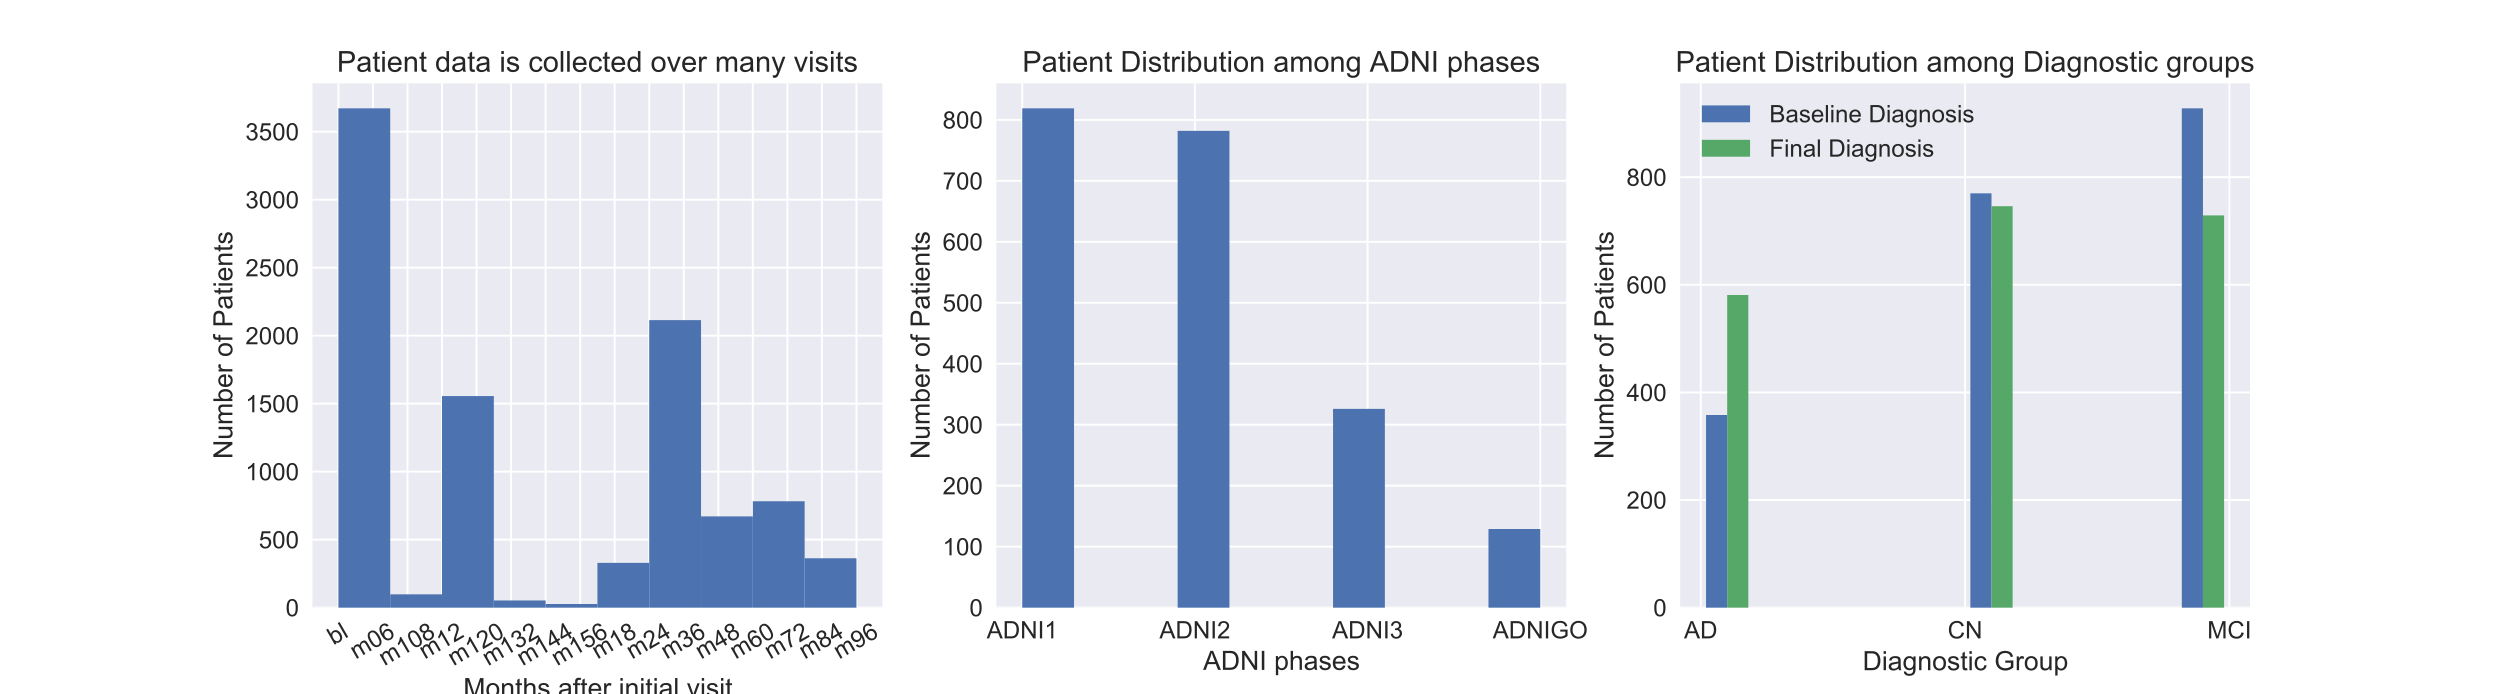 <?xml version="1.0" encoding="utf-8" standalone="no"?>
<!DOCTYPE svg PUBLIC "-//W3C//DTD SVG 1.1//EN"
  "http://www.w3.org/Graphics/SVG/1.1/DTD/svg11.dtd">
<!-- Created with matplotlib (http://matplotlib.org/) -->
<svg height="360pt" version="1.1" viewBox="0 0 1296 360" width="1296pt" xmlns="http://www.w3.org/2000/svg" xmlns:xlink="http://www.w3.org/1999/xlink">
 <defs>
  <style type="text/css">
*{stroke-linecap:butt;stroke-linejoin:round;}
  </style>
 </defs>
 <g id="figure_1">
  <g id="patch_1">
   <path d="M 0 360 
L 1296 360 
L 1296 0 
L 0 0 
z
" style="fill:#ffffff;"/>
  </g>
  <g id="axes_1">
   <g id="patch_2">
    <path d="M 162 315 
L 457.412 315 
L 457.412 43.2 
L 162 43.2 
z
" style="fill:#eaeaf2;"/>
   </g>
   <g id="matplotlib.axis_1">
    <g id="xtick_1">
     <g id="line2d_1">
      <path clip-path="url(#p79f16a6cd1)" d="M 175.428 315 
L 175.428 43.2 
" style="fill:none;stroke:#ffffff;stroke-linecap:round;"/>
     </g>
     <g id="line2d_2"/>
     <g id="text_1">
      <!-- bl -->
      <defs>
       <path d="M 14.703 0 
L 6.547 0 
L 6.547 71.578 
L 15.328 71.578 
L 15.328 46.047 
Q 20.906 53.031 29.547 53.031 
Q 34.328 53.031 38.594 51.094 
Q 42.875 49.172 45.625 45.672 
Q 48.391 42.188 49.953 37.25 
Q 51.516 32.328 51.516 26.703 
Q 51.516 13.375 44.922 6.094 
Q 38.328 -1.172 29.109 -1.172 
Q 19.922 -1.172 14.703 6.5 
z
M 14.594 26.312 
Q 14.594 17 17.141 12.844 
Q 21.297 6.062 28.375 6.062 
Q 34.125 6.062 38.328 11.062 
Q 42.531 16.062 42.531 25.984 
Q 42.531 36.141 38.5 40.969 
Q 34.469 45.797 28.766 45.797 
Q 23 45.797 18.797 40.797 
Q 14.594 35.797 14.594 26.312 
z
" id="ArialMT-62"/>
       <path d="M 6.391 0 
L 6.391 71.578 
L 15.188 71.578 
L 15.188 0 
z
" id="ArialMT-6c"/>
      </defs>
      <g style="fill:#262626;" transform="translate(172.831 334.613)rotate(-30)scale(0.125 -0.125)">
       <use xlink:href="#ArialMT-62"/>
       <use x="55.615" xlink:href="#ArialMT-6c"/>
      </g>
     </g>
    </g>
    <g id="xtick_2">
     <g id="line2d_3">
      <path clip-path="url(#p79f16a6cd1)" d="M 193.332 315 
L 193.332 43.2 
" style="fill:none;stroke:#ffffff;stroke-linecap:round;"/>
     </g>
     <g id="line2d_4"/>
     <g id="text_2">
      <!-- m06 -->
      <defs>
       <path d="M 6.594 0 
L 6.594 51.859 
L 14.453 51.859 
L 14.453 44.578 
Q 16.891 48.391 20.938 50.703 
Q 25 53.031 30.172 53.031 
Q 35.938 53.031 39.625 50.641 
Q 43.312 48.25 44.828 43.953 
Q 50.984 53.031 60.844 53.031 
Q 68.562 53.031 72.703 48.75 
Q 76.859 44.484 76.859 35.594 
L 76.859 0 
L 68.109 0 
L 68.109 32.672 
Q 68.109 37.938 67.25 40.25 
Q 66.406 42.578 64.156 43.984 
Q 61.922 45.406 58.891 45.406 
Q 53.422 45.406 49.797 41.766 
Q 46.188 38.141 46.188 30.125 
L 46.188 0 
L 37.406 0 
L 37.406 33.688 
Q 37.406 39.547 35.25 42.469 
Q 33.109 45.406 28.219 45.406 
Q 24.516 45.406 21.359 43.453 
Q 18.219 41.5 16.797 37.734 
Q 15.375 33.984 15.375 26.906 
L 15.375 0 
z
" id="ArialMT-6d"/>
       <path d="M 4.156 35.297 
Q 4.156 48 6.766 55.734 
Q 9.375 63.484 14.516 67.672 
Q 19.672 71.875 27.484 71.875 
Q 33.25 71.875 37.594 69.547 
Q 41.938 67.234 44.766 62.859 
Q 47.609 58.5 49.219 52.219 
Q 50.828 45.953 50.828 35.297 
Q 50.828 22.703 48.234 14.969 
Q 45.656 7.234 40.5 3 
Q 35.359 -1.219 27.484 -1.219 
Q 17.141 -1.219 11.234 6.203 
Q 4.156 15.141 4.156 35.297 
z
M 13.188 35.297 
Q 13.188 17.672 17.312 11.828 
Q 21.438 6 27.484 6 
Q 33.547 6 37.672 11.859 
Q 41.797 17.719 41.797 35.297 
Q 41.797 52.984 37.672 58.781 
Q 33.547 64.594 27.391 64.594 
Q 21.344 64.594 17.719 59.469 
Q 13.188 52.938 13.188 35.297 
z
" id="ArialMT-30"/>
       <path d="M 49.75 54.047 
L 41.016 53.375 
Q 39.844 58.547 37.703 60.891 
Q 34.125 64.656 28.906 64.656 
Q 24.703 64.656 21.531 62.312 
Q 17.391 59.281 14.984 53.469 
Q 12.594 47.656 12.5 36.922 
Q 15.672 41.75 20.266 44.094 
Q 24.859 46.438 29.891 46.438 
Q 38.672 46.438 44.844 39.969 
Q 51.031 33.5 51.031 23.25 
Q 51.031 16.5 48.125 10.719 
Q 45.219 4.938 40.141 1.859 
Q 35.062 -1.219 28.609 -1.219 
Q 17.625 -1.219 10.688 6.859 
Q 3.766 14.938 3.766 33.5 
Q 3.766 54.25 11.422 63.672 
Q 18.109 71.875 29.438 71.875 
Q 37.891 71.875 43.281 67.141 
Q 48.688 62.406 49.75 54.047 
z
M 13.875 23.188 
Q 13.875 18.656 15.797 14.5 
Q 17.719 10.359 21.188 8.172 
Q 24.656 6 28.469 6 
Q 34.031 6 38.031 10.484 
Q 42.047 14.984 42.047 22.703 
Q 42.047 30.125 38.078 34.391 
Q 34.125 38.672 28.125 38.672 
Q 22.172 38.672 18.016 34.391 
Q 13.875 30.125 13.875 23.188 
z
" id="ArialMT-36"/>
      </defs>
      <g style="fill:#262626;" transform="translate(184.419 341.906)rotate(-30)scale(0.125 -0.125)">
       <use xlink:href="#ArialMT-6d"/>
       <use x="83.301" xlink:href="#ArialMT-30"/>
       <use x="138.916" xlink:href="#ArialMT-36"/>
      </g>
     </g>
    </g>
    <g id="xtick_3">
     <g id="line2d_5">
      <path clip-path="url(#p79f16a6cd1)" d="M 211.235 315 
L 211.235 43.2 
" style="fill:none;stroke:#ffffff;stroke-linecap:round;"/>
     </g>
     <g id="line2d_6"/>
     <g id="text_3">
      <!-- m108 -->
      <defs>
       <path d="M 37.25 0 
L 28.469 0 
L 28.469 56 
Q 25.297 52.984 20.141 49.953 
Q 14.984 46.922 10.891 45.406 
L 10.891 53.906 
Q 18.266 57.375 23.781 62.297 
Q 29.297 67.234 31.594 71.875 
L 37.25 71.875 
z
" id="ArialMT-31"/>
       <path d="M 17.672 38.812 
Q 12.203 40.828 9.562 44.531 
Q 6.938 48.25 6.938 53.422 
Q 6.938 61.234 12.547 66.547 
Q 18.172 71.875 27.484 71.875 
Q 36.859 71.875 42.578 66.422 
Q 48.297 60.984 48.297 53.172 
Q 48.297 48.188 45.672 44.5 
Q 43.062 40.828 37.75 38.812 
Q 44.344 36.672 47.781 31.875 
Q 51.219 27.094 51.219 20.453 
Q 51.219 11.281 44.719 5.031 
Q 38.234 -1.219 27.641 -1.219 
Q 17.047 -1.219 10.547 5.047 
Q 4.047 11.328 4.047 20.703 
Q 4.047 27.688 7.594 32.391 
Q 11.141 37.109 17.672 38.812 
z
M 15.922 53.719 
Q 15.922 48.641 19.188 45.406 
Q 22.469 42.188 27.688 42.188 
Q 32.766 42.188 36.016 45.375 
Q 39.266 48.578 39.266 53.219 
Q 39.266 58.062 35.906 61.359 
Q 32.562 64.656 27.594 64.656 
Q 22.562 64.656 19.234 61.422 
Q 15.922 58.203 15.922 53.719 
z
M 13.094 20.656 
Q 13.094 16.891 14.875 13.375 
Q 16.656 9.859 20.172 7.922 
Q 23.688 6 27.734 6 
Q 34.031 6 38.125 10.047 
Q 42.234 14.109 42.234 20.359 
Q 42.234 26.703 38.016 30.859 
Q 33.797 35.016 27.438 35.016 
Q 21.234 35.016 17.156 30.906 
Q 13.094 26.812 13.094 20.656 
z
" id="ArialMT-38"/>
      </defs>
      <g style="fill:#262626;" transform="translate(199.313 345.381)rotate(-30)scale(0.125 -0.125)">
       <use xlink:href="#ArialMT-6d"/>
       <use x="83.301" xlink:href="#ArialMT-31"/>
       <use x="138.916" xlink:href="#ArialMT-30"/>
       <use x="194.531" xlink:href="#ArialMT-38"/>
      </g>
     </g>
    </g>
    <g id="xtick_4">
     <g id="line2d_7">
      <path clip-path="url(#p79f16a6cd1)" d="M 229.139 315 
L 229.139 43.2 
" style="fill:none;stroke:#ffffff;stroke-linecap:round;"/>
     </g>
     <g id="line2d_8"/>
     <g id="text_4">
      <!-- m12 -->
      <defs>
       <path d="M 50.344 8.453 
L 50.344 0 
L 3.031 0 
Q 2.938 3.172 4.047 6.109 
Q 5.859 10.938 9.828 15.625 
Q 13.812 20.312 21.344 26.469 
Q 33.016 36.031 37.109 41.625 
Q 41.219 47.219 41.219 52.203 
Q 41.219 57.422 37.469 61 
Q 33.734 64.594 27.734 64.594 
Q 21.391 64.594 17.578 60.781 
Q 13.766 56.984 13.719 50.25 
L 4.688 51.172 
Q 5.609 61.281 11.656 66.578 
Q 17.719 71.875 27.938 71.875 
Q 38.234 71.875 44.234 66.156 
Q 50.25 60.453 50.25 52 
Q 50.25 47.703 48.484 43.547 
Q 46.734 39.406 42.656 34.812 
Q 38.578 30.219 29.109 22.219 
Q 21.188 15.578 18.938 13.203 
Q 16.703 10.844 15.234 8.453 
z
" id="ArialMT-32"/>
      </defs>
      <g style="fill:#262626;" transform="translate(220.226 341.906)rotate(-30)scale(0.125 -0.125)">
       <use xlink:href="#ArialMT-6d"/>
       <use x="83.301" xlink:href="#ArialMT-31"/>
       <use x="138.916" xlink:href="#ArialMT-32"/>
      </g>
     </g>
    </g>
    <g id="xtick_5">
     <g id="line2d_9">
      <path clip-path="url(#p79f16a6cd1)" d="M 247.043 315 
L 247.043 43.2 
" style="fill:none;stroke:#ffffff;stroke-linecap:round;"/>
     </g>
     <g id="line2d_10"/>
     <g id="text_5">
      <!-- m120 -->
      <g style="fill:#262626;" transform="translate(235.12 345.381)rotate(-30)scale(0.125 -0.125)">
       <use xlink:href="#ArialMT-6d"/>
       <use x="83.301" xlink:href="#ArialMT-31"/>
       <use x="138.916" xlink:href="#ArialMT-32"/>
       <use x="194.531" xlink:href="#ArialMT-30"/>
      </g>
     </g>
    </g>
    <g id="xtick_6">
     <g id="line2d_11">
      <path clip-path="url(#p79f16a6cd1)" d="M 264.947 315 
L 264.947 43.2 
" style="fill:none;stroke:#ffffff;stroke-linecap:round;"/>
     </g>
     <g id="line2d_12"/>
     <g id="text_6">
      <!-- m132 -->
      <defs>
       <path d="M 4.203 18.891 
L 12.984 20.062 
Q 14.5 12.594 18.141 9.297 
Q 21.781 6 27 6 
Q 33.203 6 37.469 10.297 
Q 41.75 14.594 41.75 20.953 
Q 41.75 27 37.797 30.922 
Q 33.844 34.859 27.734 34.859 
Q 25.25 34.859 21.531 33.891 
L 22.516 41.609 
Q 23.391 41.5 23.922 41.5 
Q 29.547 41.5 34.031 44.422 
Q 38.531 47.359 38.531 53.469 
Q 38.531 58.297 35.25 61.469 
Q 31.984 64.656 26.812 64.656 
Q 21.688 64.656 18.266 61.422 
Q 14.844 58.203 13.875 51.766 
L 5.078 53.328 
Q 6.688 62.156 12.391 67.016 
Q 18.109 71.875 26.609 71.875 
Q 32.469 71.875 37.391 69.359 
Q 42.328 66.844 44.938 62.5 
Q 47.562 58.156 47.562 53.266 
Q 47.562 48.641 45.062 44.828 
Q 42.578 41.016 37.703 38.766 
Q 44.047 37.312 47.562 32.688 
Q 51.078 28.078 51.078 21.141 
Q 51.078 11.766 44.234 5.25 
Q 37.406 -1.266 26.953 -1.266 
Q 17.531 -1.266 11.297 4.344 
Q 5.078 9.969 4.203 18.891 
z
" id="ArialMT-33"/>
      </defs>
      <g style="fill:#262626;" transform="translate(253.024 345.381)rotate(-30)scale(0.125 -0.125)">
       <use xlink:href="#ArialMT-6d"/>
       <use x="83.301" xlink:href="#ArialMT-31"/>
       <use x="138.916" xlink:href="#ArialMT-33"/>
       <use x="194.531" xlink:href="#ArialMT-32"/>
      </g>
     </g>
    </g>
    <g id="xtick_7">
     <g id="line2d_13">
      <path clip-path="url(#p79f16a6cd1)" d="M 282.85 315 
L 282.85 43.2 
" style="fill:none;stroke:#ffffff;stroke-linecap:round;"/>
     </g>
     <g id="line2d_14"/>
     <g id="text_7">
      <!-- m144 -->
      <defs>
       <path d="M 32.328 0 
L 32.328 17.141 
L 1.266 17.141 
L 1.266 25.203 
L 33.938 71.578 
L 41.109 71.578 
L 41.109 25.203 
L 50.781 25.203 
L 50.781 17.141 
L 41.109 17.141 
L 41.109 0 
z
M 32.328 25.203 
L 32.328 57.469 
L 9.906 25.203 
z
" id="ArialMT-34"/>
      </defs>
      <g style="fill:#262626;" transform="translate(270.928 345.381)rotate(-30)scale(0.125 -0.125)">
       <use xlink:href="#ArialMT-6d"/>
       <use x="83.301" xlink:href="#ArialMT-31"/>
       <use x="138.916" xlink:href="#ArialMT-34"/>
       <use x="194.531" xlink:href="#ArialMT-34"/>
      </g>
     </g>
    </g>
    <g id="xtick_8">
     <g id="line2d_15">
      <path clip-path="url(#p79f16a6cd1)" d="M 300.754 315 
L 300.754 43.2 
" style="fill:none;stroke:#ffffff;stroke-linecap:round;"/>
     </g>
     <g id="line2d_16"/>
     <g id="text_8">
      <!-- m156 -->
      <defs>
       <path d="M 4.156 18.75 
L 13.375 19.531 
Q 14.406 12.797 18.141 9.391 
Q 21.875 6 27.156 6 
Q 33.5 6 37.891 10.781 
Q 42.281 15.578 42.281 23.484 
Q 42.281 31 38.062 35.344 
Q 33.844 39.703 27 39.703 
Q 22.75 39.703 19.328 37.766 
Q 15.922 35.844 13.969 32.766 
L 5.719 33.844 
L 12.641 70.609 
L 48.25 70.609 
L 48.25 62.203 
L 19.672 62.203 
L 15.828 42.969 
Q 22.266 47.469 29.344 47.469 
Q 38.719 47.469 45.156 40.969 
Q 51.609 34.469 51.609 24.266 
Q 51.609 14.547 45.953 7.469 
Q 39.062 -1.219 27.156 -1.219 
Q 17.391 -1.219 11.203 4.25 
Q 5.031 9.719 4.156 18.75 
z
" id="ArialMT-35"/>
      </defs>
      <g style="fill:#262626;" transform="translate(288.831 345.381)rotate(-30)scale(0.125 -0.125)">
       <use xlink:href="#ArialMT-6d"/>
       <use x="83.301" xlink:href="#ArialMT-31"/>
       <use x="138.916" xlink:href="#ArialMT-35"/>
       <use x="194.531" xlink:href="#ArialMT-36"/>
      </g>
     </g>
    </g>
    <g id="xtick_9">
     <g id="line2d_17">
      <path clip-path="url(#p79f16a6cd1)" d="M 318.658 315 
L 318.658 43.2 
" style="fill:none;stroke:#ffffff;stroke-linecap:round;"/>
     </g>
     <g id="line2d_18"/>
     <g id="text_9">
      <!-- m18 -->
      <g style="fill:#262626;" transform="translate(309.745 341.906)rotate(-30)scale(0.125 -0.125)">
       <use xlink:href="#ArialMT-6d"/>
       <use x="83.301" xlink:href="#ArialMT-31"/>
       <use x="138.916" xlink:href="#ArialMT-38"/>
      </g>
     </g>
    </g>
    <g id="xtick_10">
     <g id="line2d_19">
      <path clip-path="url(#p79f16a6cd1)" d="M 336.561 315 
L 336.561 43.2 
" style="fill:none;stroke:#ffffff;stroke-linecap:round;"/>
     </g>
     <g id="line2d_20"/>
     <g id="text_10">
      <!-- m24 -->
      <g style="fill:#262626;" transform="translate(327.649 341.906)rotate(-30)scale(0.125 -0.125)">
       <use xlink:href="#ArialMT-6d"/>
       <use x="83.301" xlink:href="#ArialMT-32"/>
       <use x="138.916" xlink:href="#ArialMT-34"/>
      </g>
     </g>
    </g>
    <g id="xtick_11">
     <g id="line2d_21">
      <path clip-path="url(#p79f16a6cd1)" d="M 354.465 315 
L 354.465 43.2 
" style="fill:none;stroke:#ffffff;stroke-linecap:round;"/>
     </g>
     <g id="line2d_22"/>
     <g id="text_11">
      <!-- m36 -->
      <g style="fill:#262626;" transform="translate(345.552 341.906)rotate(-30)scale(0.125 -0.125)">
       <use xlink:href="#ArialMT-6d"/>
       <use x="83.301" xlink:href="#ArialMT-33"/>
       <use x="138.916" xlink:href="#ArialMT-36"/>
      </g>
     </g>
    </g>
    <g id="xtick_12">
     <g id="line2d_23">
      <path clip-path="url(#p79f16a6cd1)" d="M 372.369 315 
L 372.369 43.2 
" style="fill:none;stroke:#ffffff;stroke-linecap:round;"/>
     </g>
     <g id="line2d_24"/>
     <g id="text_12">
      <!-- m48 -->
      <g style="fill:#262626;" transform="translate(363.456 341.906)rotate(-30)scale(0.125 -0.125)">
       <use xlink:href="#ArialMT-6d"/>
       <use x="83.301" xlink:href="#ArialMT-34"/>
       <use x="138.916" xlink:href="#ArialMT-38"/>
      </g>
     </g>
    </g>
    <g id="xtick_13">
     <g id="line2d_25">
      <path clip-path="url(#p79f16a6cd1)" d="M 390.273 315 
L 390.273 43.2 
" style="fill:none;stroke:#ffffff;stroke-linecap:round;"/>
     </g>
     <g id="line2d_26"/>
     <g id="text_13">
      <!-- m60 -->
      <g style="fill:#262626;" transform="translate(381.36 341.906)rotate(-30)scale(0.125 -0.125)">
       <use xlink:href="#ArialMT-6d"/>
       <use x="83.301" xlink:href="#ArialMT-36"/>
       <use x="138.916" xlink:href="#ArialMT-30"/>
      </g>
     </g>
    </g>
    <g id="xtick_14">
     <g id="line2d_27">
      <path clip-path="url(#p79f16a6cd1)" d="M 408.176 315 
L 408.176 43.2 
" style="fill:none;stroke:#ffffff;stroke-linecap:round;"/>
     </g>
     <g id="line2d_28"/>
     <g id="text_14">
      <!-- m72 -->
      <defs>
       <path d="M 4.734 62.203 
L 4.734 70.656 
L 51.078 70.656 
L 51.078 63.812 
Q 44.234 56.547 37.516 44.484 
Q 30.812 32.422 27.156 19.672 
Q 24.516 10.688 23.781 0 
L 14.75 0 
Q 14.891 8.453 18.062 20.406 
Q 21.234 32.375 27.172 43.484 
Q 33.109 54.594 39.797 62.203 
z
" id="ArialMT-37"/>
      </defs>
      <g style="fill:#262626;" transform="translate(399.264 341.906)rotate(-30)scale(0.125 -0.125)">
       <use xlink:href="#ArialMT-6d"/>
       <use x="83.301" xlink:href="#ArialMT-37"/>
       <use x="138.916" xlink:href="#ArialMT-32"/>
      </g>
     </g>
    </g>
    <g id="xtick_15">
     <g id="line2d_29">
      <path clip-path="url(#p79f16a6cd1)" d="M 426.08 315 
L 426.08 43.2 
" style="fill:none;stroke:#ffffff;stroke-linecap:round;"/>
     </g>
     <g id="line2d_30"/>
     <g id="text_15">
      <!-- m84 -->
      <g style="fill:#262626;" transform="translate(417.167 341.906)rotate(-30)scale(0.125 -0.125)">
       <use xlink:href="#ArialMT-6d"/>
       <use x="83.301" xlink:href="#ArialMT-38"/>
       <use x="138.916" xlink:href="#ArialMT-34"/>
      </g>
     </g>
    </g>
    <g id="xtick_16">
     <g id="line2d_31">
      <path clip-path="url(#p79f16a6cd1)" d="M 443.984 315 
L 443.984 43.2 
" style="fill:none;stroke:#ffffff;stroke-linecap:round;"/>
     </g>
     <g id="line2d_32"/>
     <g id="text_16">
      <!-- m96 -->
      <defs>
       <path d="M 5.469 16.547 
L 13.922 17.328 
Q 14.984 11.375 18.016 8.688 
Q 21.047 6 25.781 6 
Q 29.828 6 32.875 7.859 
Q 35.938 9.719 37.891 12.812 
Q 39.844 15.922 41.156 21.188 
Q 42.484 26.469 42.484 31.938 
Q 42.484 32.516 42.438 33.688 
Q 39.797 29.5 35.234 26.875 
Q 30.672 24.266 25.344 24.266 
Q 16.453 24.266 10.297 30.703 
Q 4.156 37.156 4.156 47.703 
Q 4.156 58.594 10.578 65.234 
Q 17 71.875 26.656 71.875 
Q 33.641 71.875 39.422 68.109 
Q 45.219 64.359 48.219 57.391 
Q 51.219 50.438 51.219 37.25 
Q 51.219 23.531 48.234 15.406 
Q 45.266 7.281 39.375 3.031 
Q 33.5 -1.219 25.594 -1.219 
Q 17.188 -1.219 11.859 3.438 
Q 6.547 8.109 5.469 16.547 
z
M 41.453 48.141 
Q 41.453 55.719 37.422 60.156 
Q 33.406 64.594 27.734 64.594 
Q 21.875 64.594 17.531 59.812 
Q 13.188 55.031 13.188 47.406 
Q 13.188 40.578 17.312 36.297 
Q 21.438 32.031 27.484 32.031 
Q 33.594 32.031 37.516 36.297 
Q 41.453 40.578 41.453 48.141 
z
" id="ArialMT-39"/>
      </defs>
      <g style="fill:#262626;" transform="translate(435.071 341.906)rotate(-30)scale(0.125 -0.125)">
       <use xlink:href="#ArialMT-6d"/>
       <use x="83.301" xlink:href="#ArialMT-39"/>
       <use x="138.916" xlink:href="#ArialMT-36"/>
      </g>
     </g>
    </g>
    <g id="text_17">
     <!-- Months after initial visit -->
     <defs>
      <path d="M 7.422 0 
L 7.422 71.578 
L 21.688 71.578 
L 38.625 20.906 
Q 40.969 13.812 42.047 10.297 
Q 43.266 14.203 45.844 21.781 
L 62.984 71.578 
L 75.734 71.578 
L 75.734 0 
L 66.609 0 
L 66.609 59.906 
L 45.797 0 
L 37.25 0 
L 16.547 60.938 
L 16.547 0 
z
" id="ArialMT-4d"/>
      <path d="M 3.328 25.922 
Q 3.328 40.328 11.328 47.266 
Q 18.016 53.031 27.641 53.031 
Q 38.328 53.031 45.109 46.016 
Q 51.906 39.016 51.906 26.656 
Q 51.906 16.656 48.906 10.906 
Q 45.906 5.172 40.156 2 
Q 34.422 -1.172 27.641 -1.172 
Q 16.75 -1.172 10.031 5.812 
Q 3.328 12.797 3.328 25.922 
z
M 12.359 25.922 
Q 12.359 15.969 16.703 11.016 
Q 21.047 6.062 27.641 6.062 
Q 34.188 6.062 38.531 11.031 
Q 42.875 16.016 42.875 26.219 
Q 42.875 35.844 38.5 40.797 
Q 34.125 45.75 27.641 45.75 
Q 21.047 45.75 16.703 40.812 
Q 12.359 35.891 12.359 25.922 
z
" id="ArialMT-6f"/>
      <path d="M 6.594 0 
L 6.594 51.859 
L 14.5 51.859 
L 14.5 44.484 
Q 20.219 53.031 31 53.031 
Q 35.688 53.031 39.625 51.344 
Q 43.562 49.656 45.516 46.922 
Q 47.469 44.188 48.25 40.438 
Q 48.734 37.984 48.734 31.891 
L 48.734 0 
L 39.938 0 
L 39.938 31.547 
Q 39.938 36.922 38.906 39.578 
Q 37.891 42.234 35.281 43.812 
Q 32.672 45.406 29.156 45.406 
Q 23.531 45.406 19.453 41.844 
Q 15.375 38.281 15.375 28.328 
L 15.375 0 
z
" id="ArialMT-6e"/>
      <path d="M 25.781 7.859 
L 27.047 0.094 
Q 23.344 -0.688 20.406 -0.688 
Q 15.625 -0.688 12.984 0.828 
Q 10.359 2.344 9.281 4.812 
Q 8.203 7.281 8.203 15.188 
L 8.203 45.016 
L 1.766 45.016 
L 1.766 51.859 
L 8.203 51.859 
L 8.203 64.703 
L 16.938 69.969 
L 16.938 51.859 
L 25.781 51.859 
L 25.781 45.016 
L 16.938 45.016 
L 16.938 14.703 
Q 16.938 10.938 17.406 9.859 
Q 17.875 8.797 18.922 8.156 
Q 19.969 7.516 21.922 7.516 
Q 23.391 7.516 25.781 7.859 
z
" id="ArialMT-74"/>
      <path d="M 6.594 0 
L 6.594 71.578 
L 15.375 71.578 
L 15.375 45.906 
Q 21.531 53.031 30.906 53.031 
Q 36.672 53.031 40.922 50.75 
Q 45.172 48.484 47 44.484 
Q 48.828 40.484 48.828 32.859 
L 48.828 0 
L 40.047 0 
L 40.047 32.859 
Q 40.047 39.453 37.188 42.453 
Q 34.328 45.453 29.109 45.453 
Q 25.203 45.453 21.75 43.422 
Q 18.312 41.406 16.844 37.938 
Q 15.375 34.469 15.375 28.375 
L 15.375 0 
z
" id="ArialMT-68"/>
      <path d="M 3.078 15.484 
L 11.766 16.844 
Q 12.5 11.625 15.844 8.844 
Q 19.188 6.062 25.203 6.062 
Q 31.25 6.062 34.172 8.516 
Q 37.109 10.984 37.109 14.312 
Q 37.109 17.281 34.516 19 
Q 32.719 20.172 25.531 21.969 
Q 15.875 24.422 12.141 26.203 
Q 8.406 27.984 6.469 31.125 
Q 4.547 34.281 4.547 38.094 
Q 4.547 41.547 6.125 44.5 
Q 7.719 47.469 10.453 49.422 
Q 12.5 50.922 16.031 51.969 
Q 19.578 53.031 23.641 53.031 
Q 29.734 53.031 34.344 51.266 
Q 38.969 49.516 41.156 46.5 
Q 43.359 43.5 44.188 38.484 
L 35.594 37.312 
Q 35.016 41.312 32.203 43.547 
Q 29.391 45.797 24.266 45.797 
Q 18.219 45.797 15.625 43.797 
Q 13.031 41.797 13.031 39.109 
Q 13.031 37.406 14.109 36.031 
Q 15.188 34.625 17.484 33.688 
Q 18.797 33.203 25.25 31.453 
Q 34.578 28.953 38.25 27.359 
Q 41.938 25.781 44.031 22.75 
Q 46.141 19.734 46.141 15.234 
Q 46.141 10.844 43.578 6.953 
Q 41.016 3.078 36.172 0.953 
Q 31.344 -1.172 25.25 -1.172 
Q 15.141 -1.172 9.844 3.031 
Q 4.547 7.234 3.078 15.484 
z
" id="ArialMT-73"/>
      <path id="ArialMT-20"/>
      <path d="M 40.438 6.391 
Q 35.547 2.25 31.031 0.531 
Q 26.516 -1.172 21.344 -1.172 
Q 12.797 -1.172 8.203 3 
Q 3.609 7.172 3.609 13.672 
Q 3.609 17.484 5.344 20.625 
Q 7.078 23.781 9.891 25.688 
Q 12.703 27.594 16.219 28.562 
Q 18.797 29.25 24.031 29.891 
Q 34.672 31.156 39.703 32.906 
Q 39.75 34.719 39.75 35.203 
Q 39.75 40.578 37.25 42.781 
Q 33.891 45.75 27.25 45.75 
Q 21.047 45.75 18.094 43.578 
Q 15.141 41.406 13.719 35.891 
L 5.125 37.062 
Q 6.297 42.578 8.984 45.969 
Q 11.672 49.359 16.75 51.188 
Q 21.828 53.031 28.516 53.031 
Q 35.156 53.031 39.297 51.469 
Q 43.453 49.906 45.406 47.531 
Q 47.359 45.172 48.141 41.547 
Q 48.578 39.312 48.578 33.453 
L 48.578 21.734 
Q 48.578 9.469 49.141 6.219 
Q 49.703 2.984 51.375 0 
L 42.188 0 
Q 40.828 2.734 40.438 6.391 
z
M 39.703 26.031 
Q 34.906 24.078 25.344 22.703 
Q 19.922 21.922 17.672 20.938 
Q 15.438 19.969 14.203 18.094 
Q 12.984 16.219 12.984 13.922 
Q 12.984 10.406 15.641 8.062 
Q 18.312 5.719 23.438 5.719 
Q 28.516 5.719 32.469 7.938 
Q 36.422 10.156 38.281 14.016 
Q 39.703 17 39.703 22.797 
z
" id="ArialMT-61"/>
      <path d="M 8.688 0 
L 8.688 45.016 
L 0.922 45.016 
L 0.922 51.859 
L 8.688 51.859 
L 8.688 57.375 
Q 8.688 62.594 9.625 65.141 
Q 10.891 68.562 14.078 70.672 
Q 17.281 72.797 23.047 72.797 
Q 26.766 72.797 31.25 71.922 
L 29.938 64.266 
Q 27.203 64.75 24.75 64.75 
Q 20.75 64.75 19.094 63.031 
Q 17.438 61.328 17.438 56.641 
L 17.438 51.859 
L 27.547 51.859 
L 27.547 45.016 
L 17.438 45.016 
L 17.438 0 
z
" id="ArialMT-66"/>
      <path d="M 42.094 16.703 
L 51.172 15.578 
Q 49.031 7.625 43.219 3.219 
Q 37.406 -1.172 28.375 -1.172 
Q 17 -1.172 10.328 5.828 
Q 3.656 12.844 3.656 25.484 
Q 3.656 38.578 10.391 45.797 
Q 17.141 53.031 27.875 53.031 
Q 38.281 53.031 44.875 45.953 
Q 51.469 38.875 51.469 26.031 
Q 51.469 25.25 51.422 23.688 
L 12.75 23.688 
Q 13.234 15.141 17.578 10.594 
Q 21.922 6.062 28.422 6.062 
Q 33.25 6.062 36.672 8.594 
Q 40.094 11.141 42.094 16.703 
z
M 13.234 30.906 
L 42.188 30.906 
Q 41.609 37.453 38.875 40.719 
Q 34.672 45.797 27.984 45.797 
Q 21.922 45.797 17.797 41.75 
Q 13.672 37.703 13.234 30.906 
z
" id="ArialMT-65"/>
      <path d="M 6.5 0 
L 6.5 51.859 
L 14.406 51.859 
L 14.406 44 
Q 17.438 49.516 20 51.266 
Q 22.562 53.031 25.641 53.031 
Q 30.078 53.031 34.672 50.203 
L 31.641 42.047 
Q 28.422 43.953 25.203 43.953 
Q 22.312 43.953 20.016 42.219 
Q 17.719 40.484 16.75 37.406 
Q 15.281 32.719 15.281 27.156 
L 15.281 0 
z
" id="ArialMT-72"/>
      <path d="M 6.641 61.469 
L 6.641 71.578 
L 15.438 71.578 
L 15.438 61.469 
z
M 6.641 0 
L 6.641 51.859 
L 15.438 51.859 
L 15.438 0 
z
" id="ArialMT-69"/>
      <path d="M 21 0 
L 1.266 51.859 
L 10.547 51.859 
L 21.688 20.797 
Q 23.484 15.766 25 10.359 
Q 26.172 14.453 28.266 20.219 
L 39.797 51.859 
L 48.828 51.859 
L 29.203 0 
z
" id="ArialMT-76"/>
     </defs>
     <g style="fill:#262626;" transform="translate(240.171 361.375)scale(0.138 -0.138)">
      <use xlink:href="#ArialMT-4d"/>
      <use x="83.301" xlink:href="#ArialMT-6f"/>
      <use x="138.916" xlink:href="#ArialMT-6e"/>
      <use x="194.531" xlink:href="#ArialMT-74"/>
      <use x="222.314" xlink:href="#ArialMT-68"/>
      <use x="277.93" xlink:href="#ArialMT-73"/>
      <use x="327.93" xlink:href="#ArialMT-20"/>
      <use x="355.713" xlink:href="#ArialMT-61"/>
      <use x="411.328" xlink:href="#ArialMT-66"/>
      <use x="439.111" xlink:href="#ArialMT-74"/>
      <use x="466.895" xlink:href="#ArialMT-65"/>
      <use x="522.51" xlink:href="#ArialMT-72"/>
      <use x="555.811" xlink:href="#ArialMT-20"/>
      <use x="583.594" xlink:href="#ArialMT-69"/>
      <use x="605.811" xlink:href="#ArialMT-6e"/>
      <use x="661.426" xlink:href="#ArialMT-69"/>
      <use x="683.643" xlink:href="#ArialMT-74"/>
      <use x="711.426" xlink:href="#ArialMT-69"/>
      <use x="733.643" xlink:href="#ArialMT-61"/>
      <use x="789.258" xlink:href="#ArialMT-6c"/>
      <use x="811.475" xlink:href="#ArialMT-20"/>
      <use x="839.258" xlink:href="#ArialMT-76"/>
      <use x="889.258" xlink:href="#ArialMT-69"/>
      <use x="911.475" xlink:href="#ArialMT-73"/>
      <use x="961.475" xlink:href="#ArialMT-69"/>
      <use x="983.691" xlink:href="#ArialMT-74"/>
     </g>
    </g>
   </g>
   <g id="matplotlib.axis_2">
    <g id="ytick_1">
     <g id="line2d_33">
      <path clip-path="url(#p79f16a6cd1)" d="M 162 315 
L 457.412 315 
" style="fill:none;stroke:#ffffff;stroke-linecap:round;"/>
     </g>
     <g id="line2d_34"/>
     <g id="text_18">
      <!-- 0 -->
      <g style="fill:#262626;" transform="translate(148.049 319.474)scale(0.125 -0.125)">
       <use xlink:href="#ArialMT-30"/>
      </g>
     </g>
    </g>
    <g id="ytick_2">
     <g id="line2d_35">
      <path clip-path="url(#p79f16a6cd1)" d="M 162 279.753 
L 457.412 279.753 
" style="fill:none;stroke:#ffffff;stroke-linecap:round;"/>
     </g>
     <g id="line2d_36"/>
     <g id="text_19">
      <!-- 500 -->
      <g style="fill:#262626;" transform="translate(134.146 284.226)scale(0.125 -0.125)">
       <use xlink:href="#ArialMT-35"/>
       <use x="55.615" xlink:href="#ArialMT-30"/>
       <use x="111.23" xlink:href="#ArialMT-30"/>
      </g>
     </g>
    </g>
    <g id="ytick_3">
     <g id="line2d_37">
      <path clip-path="url(#p79f16a6cd1)" d="M 162 244.505 
L 457.412 244.505 
" style="fill:none;stroke:#ffffff;stroke-linecap:round;"/>
     </g>
     <g id="line2d_38"/>
     <g id="text_20">
      <!-- 1000 -->
      <g style="fill:#262626;" transform="translate(127.195 248.979)scale(0.125 -0.125)">
       <use xlink:href="#ArialMT-31"/>
       <use x="55.615" xlink:href="#ArialMT-30"/>
       <use x="111.23" xlink:href="#ArialMT-30"/>
       <use x="166.846" xlink:href="#ArialMT-30"/>
      </g>
     </g>
    </g>
    <g id="ytick_4">
     <g id="line2d_39">
      <path clip-path="url(#p79f16a6cd1)" d="M 162 209.258 
L 457.412 209.258 
" style="fill:none;stroke:#ffffff;stroke-linecap:round;"/>
     </g>
     <g id="line2d_40"/>
     <g id="text_21">
      <!-- 1500 -->
      <g style="fill:#262626;" transform="translate(127.195 213.731)scale(0.125 -0.125)">
       <use xlink:href="#ArialMT-31"/>
       <use x="55.615" xlink:href="#ArialMT-35"/>
       <use x="111.23" xlink:href="#ArialMT-30"/>
       <use x="166.846" xlink:href="#ArialMT-30"/>
      </g>
     </g>
    </g>
    <g id="ytick_5">
     <g id="line2d_41">
      <path clip-path="url(#p79f16a6cd1)" d="M 162 174.01 
L 457.412 174.01 
" style="fill:none;stroke:#ffffff;stroke-linecap:round;"/>
     </g>
     <g id="line2d_42"/>
     <g id="text_22">
      <!-- 2000 -->
      <g style="fill:#262626;" transform="translate(127.195 178.484)scale(0.125 -0.125)">
       <use xlink:href="#ArialMT-32"/>
       <use x="55.615" xlink:href="#ArialMT-30"/>
       <use x="111.23" xlink:href="#ArialMT-30"/>
       <use x="166.846" xlink:href="#ArialMT-30"/>
      </g>
     </g>
    </g>
    <g id="ytick_6">
     <g id="line2d_43">
      <path clip-path="url(#p79f16a6cd1)" d="M 162 138.763 
L 457.412 138.763 
" style="fill:none;stroke:#ffffff;stroke-linecap:round;"/>
     </g>
     <g id="line2d_44"/>
     <g id="text_23">
      <!-- 2500 -->
      <g style="fill:#262626;" transform="translate(127.195 143.236)scale(0.125 -0.125)">
       <use xlink:href="#ArialMT-32"/>
       <use x="55.615" xlink:href="#ArialMT-35"/>
       <use x="111.23" xlink:href="#ArialMT-30"/>
       <use x="166.846" xlink:href="#ArialMT-30"/>
      </g>
     </g>
    </g>
    <g id="ytick_7">
     <g id="line2d_45">
      <path clip-path="url(#p79f16a6cd1)" d="M 162 103.515 
L 457.412 103.515 
" style="fill:none;stroke:#ffffff;stroke-linecap:round;"/>
     </g>
     <g id="line2d_46"/>
     <g id="text_24">
      <!-- 3000 -->
      <g style="fill:#262626;" transform="translate(127.195 107.989)scale(0.125 -0.125)">
       <use xlink:href="#ArialMT-33"/>
       <use x="55.615" xlink:href="#ArialMT-30"/>
       <use x="111.23" xlink:href="#ArialMT-30"/>
       <use x="166.846" xlink:href="#ArialMT-30"/>
      </g>
     </g>
    </g>
    <g id="ytick_8">
     <g id="line2d_47">
      <path clip-path="url(#p79f16a6cd1)" d="M 162 68.268 
L 457.412 68.268 
" style="fill:none;stroke:#ffffff;stroke-linecap:round;"/>
     </g>
     <g id="line2d_48"/>
     <g id="text_25">
      <!-- 3500 -->
      <g style="fill:#262626;" transform="translate(127.195 72.742)scale(0.125 -0.125)">
       <use xlink:href="#ArialMT-33"/>
       <use x="55.615" xlink:href="#ArialMT-35"/>
       <use x="111.23" xlink:href="#ArialMT-30"/>
       <use x="166.846" xlink:href="#ArialMT-30"/>
      </g>
     </g>
    </g>
    <g id="text_26">
     <!-- Number of Patients -->
     <defs>
      <path d="M 7.625 0 
L 7.625 71.578 
L 17.328 71.578 
L 54.938 15.375 
L 54.938 71.578 
L 64.016 71.578 
L 64.016 0 
L 54.297 0 
L 16.703 56.25 
L 16.703 0 
z
" id="ArialMT-4e"/>
      <path d="M 40.578 0 
L 40.578 7.625 
Q 34.516 -1.172 24.125 -1.172 
Q 19.531 -1.172 15.547 0.578 
Q 11.578 2.344 9.641 5 
Q 7.719 7.672 6.938 11.531 
Q 6.391 14.109 6.391 19.734 
L 6.391 51.859 
L 15.188 51.859 
L 15.188 23.094 
Q 15.188 16.219 15.719 13.812 
Q 16.547 10.359 19.234 8.375 
Q 21.922 6.391 25.875 6.391 
Q 29.828 6.391 33.297 8.422 
Q 36.766 10.453 38.203 13.938 
Q 39.656 17.438 39.656 24.078 
L 39.656 51.859 
L 48.438 51.859 
L 48.438 0 
z
" id="ArialMT-75"/>
      <path d="M 7.719 0 
L 7.719 71.578 
L 34.719 71.578 
Q 41.844 71.578 45.609 70.906 
Q 50.875 70.016 54.438 67.547 
Q 58.016 65.094 60.188 60.641 
Q 62.359 56.203 62.359 50.875 
Q 62.359 41.75 56.547 35.422 
Q 50.734 29.109 35.547 29.109 
L 17.188 29.109 
L 17.188 0 
z
M 17.188 37.547 
L 35.688 37.547 
Q 44.875 37.547 48.734 40.969 
Q 52.594 44.391 52.594 50.594 
Q 52.594 55.078 50.312 58.266 
Q 48.047 61.469 44.344 62.5 
Q 41.938 63.141 35.5 63.141 
L 17.188 63.141 
z
" id="ArialMT-50"/>
     </defs>
     <g style="fill:#262626;" transform="translate(120.463 237.944)rotate(-90)scale(0.138 -0.138)">
      <use xlink:href="#ArialMT-4e"/>
      <use x="72.217" xlink:href="#ArialMT-75"/>
      <use x="127.832" xlink:href="#ArialMT-6d"/>
      <use x="211.133" xlink:href="#ArialMT-62"/>
      <use x="266.748" xlink:href="#ArialMT-65"/>
      <use x="322.363" xlink:href="#ArialMT-72"/>
      <use x="355.664" xlink:href="#ArialMT-20"/>
      <use x="383.447" xlink:href="#ArialMT-6f"/>
      <use x="439.062" xlink:href="#ArialMT-66"/>
      <use x="466.846" xlink:href="#ArialMT-20"/>
      <use x="494.629" xlink:href="#ArialMT-50"/>
      <use x="561.328" xlink:href="#ArialMT-61"/>
      <use x="616.943" xlink:href="#ArialMT-74"/>
      <use x="644.727" xlink:href="#ArialMT-69"/>
      <use x="666.943" xlink:href="#ArialMT-65"/>
      <use x="722.559" xlink:href="#ArialMT-6e"/>
      <use x="778.174" xlink:href="#ArialMT-74"/>
      <use x="805.957" xlink:href="#ArialMT-73"/>
     </g>
    </g>
   </g>
   <g id="patch_3">
    <path clip-path="url(#p79f16a6cd1)" d="M 175.428 315 
L 202.283 315 
L 202.283 56.143 
L 175.428 56.143 
z
" style="fill:#4c72b0;"/>
   </g>
   <g id="patch_4">
    <path clip-path="url(#p79f16a6cd1)" d="M 202.283 315 
L 229.139 315 
L 229.139 308.092 
L 202.283 308.092 
z
" style="fill:#4c72b0;"/>
   </g>
   <g id="patch_5">
    <path clip-path="url(#p79f16a6cd1)" d="M 229.139 315 
L 255.995 315 
L 255.995 205.31 
L 229.139 205.31 
z
" style="fill:#4c72b0;"/>
   </g>
   <g id="patch_6">
    <path clip-path="url(#p79f16a6cd1)" d="M 255.995 315 
L 282.85 315 
L 282.85 311.264 
L 255.995 311.264 
z
" style="fill:#4c72b0;"/>
   </g>
   <g id="patch_7">
    <path clip-path="url(#p79f16a6cd1)" d="M 282.85 315 
L 309.706 315 
L 309.706 313.097 
L 282.85 313.097 
z
" style="fill:#4c72b0;"/>
   </g>
   <g id="patch_8">
    <path clip-path="url(#p79f16a6cd1)" d="M 309.706 315 
L 336.561 315 
L 336.561 291.807 
L 309.706 291.807 
z
" style="fill:#4c72b0;"/>
   </g>
   <g id="patch_9">
    <path clip-path="url(#p79f16a6cd1)" d="M 336.561 315 
L 363.417 315 
L 363.417 165.974 
L 336.561 165.974 
z
" style="fill:#4c72b0;"/>
   </g>
   <g id="patch_10">
    <path clip-path="url(#p79f16a6cd1)" d="M 363.417 315 
L 390.273 315 
L 390.273 267.698 
L 363.417 267.698 
z
" style="fill:#4c72b0;"/>
   </g>
   <g id="patch_11">
    <path clip-path="url(#p79f16a6cd1)" d="M 390.273 315 
L 417.128 315 
L 417.128 259.873 
L 390.273 259.873 
z
" style="fill:#4c72b0;"/>
   </g>
   <g id="patch_12">
    <path clip-path="url(#p79f16a6cd1)" d="M 417.128 315 
L 443.984 315 
L 443.984 289.41 
L 417.128 289.41 
z
" style="fill:#4c72b0;"/>
   </g>
   <g id="patch_13">
    <path d="M 162 315 
L 162 43.2 
" style="fill:none;"/>
   </g>
   <g id="patch_14">
    <path d="M 457.412 315 
L 457.412 43.2 
" style="fill:none;"/>
   </g>
   <g id="patch_15">
    <path d="M 162 315 
L 457.412 315 
" style="fill:none;"/>
   </g>
   <g id="patch_16">
    <path d="M 162 43.2 
L 457.412 43.2 
" style="fill:none;"/>
   </g>
   <g id="text_27">
    <!-- Patient data is collected over many visits -->
    <defs>
     <path d="M 40.234 0 
L 40.234 6.547 
Q 35.297 -1.172 25.734 -1.172 
Q 19.531 -1.172 14.328 2.25 
Q 9.125 5.672 6.266 11.797 
Q 3.422 17.922 3.422 25.875 
Q 3.422 33.641 6 39.969 
Q 8.594 46.297 13.766 49.656 
Q 18.953 53.031 25.344 53.031 
Q 30.031 53.031 33.688 51.047 
Q 37.359 49.078 39.656 45.906 
L 39.656 71.578 
L 48.391 71.578 
L 48.391 0 
z
M 12.453 25.875 
Q 12.453 15.922 16.641 10.984 
Q 20.844 6.062 26.562 6.062 
Q 32.328 6.062 36.344 10.766 
Q 40.375 15.484 40.375 25.141 
Q 40.375 35.797 36.266 40.766 
Q 32.172 45.75 26.172 45.75 
Q 20.312 45.75 16.375 40.969 
Q 12.453 36.188 12.453 25.875 
z
" id="ArialMT-64"/>
     <path d="M 40.438 19 
L 49.078 17.875 
Q 47.656 8.938 41.812 3.875 
Q 35.984 -1.172 27.484 -1.172 
Q 16.844 -1.172 10.375 5.781 
Q 3.906 12.75 3.906 25.734 
Q 3.906 34.125 6.688 40.422 
Q 9.469 46.734 15.156 49.875 
Q 20.844 53.031 27.547 53.031 
Q 35.984 53.031 41.359 48.75 
Q 46.734 44.484 48.25 36.625 
L 39.703 35.297 
Q 38.484 40.531 35.375 43.156 
Q 32.281 45.797 27.875 45.797 
Q 21.234 45.797 17.078 41.031 
Q 12.938 36.281 12.938 25.984 
Q 12.938 15.531 16.938 10.797 
Q 20.953 6.062 27.391 6.062 
Q 32.562 6.062 36.031 9.234 
Q 39.5 12.406 40.438 19 
z
" id="ArialMT-63"/>
     <path d="M 6.203 -19.969 
L 5.219 -11.719 
Q 8.109 -12.5 10.25 -12.5 
Q 13.188 -12.5 14.938 -11.516 
Q 16.703 -10.547 17.828 -8.797 
Q 18.656 -7.469 20.516 -2.25 
Q 20.75 -1.516 21.297 -0.094 
L 1.609 51.859 
L 11.078 51.859 
L 21.875 21.828 
Q 23.969 16.109 25.641 9.812 
Q 27.156 15.875 29.25 21.625 
L 40.328 51.859 
L 49.125 51.859 
L 29.391 -0.875 
Q 26.219 -9.422 24.469 -12.641 
Q 22.125 -17 19.094 -19.016 
Q 16.062 -21.047 11.859 -21.047 
Q 9.328 -21.047 6.203 -19.969 
z
" id="ArialMT-79"/>
    </defs>
    <g style="fill:#262626;" transform="translate(174.651 37.2)scale(0.15 -0.15)">
     <use xlink:href="#ArialMT-50"/>
     <use x="66.699" xlink:href="#ArialMT-61"/>
     <use x="122.314" xlink:href="#ArialMT-74"/>
     <use x="150.098" xlink:href="#ArialMT-69"/>
     <use x="172.314" xlink:href="#ArialMT-65"/>
     <use x="227.93" xlink:href="#ArialMT-6e"/>
     <use x="283.545" xlink:href="#ArialMT-74"/>
     <use x="311.328" xlink:href="#ArialMT-20"/>
     <use x="339.111" xlink:href="#ArialMT-64"/>
     <use x="394.727" xlink:href="#ArialMT-61"/>
     <use x="450.342" xlink:href="#ArialMT-74"/>
     <use x="478.125" xlink:href="#ArialMT-61"/>
     <use x="533.74" xlink:href="#ArialMT-20"/>
     <use x="561.523" xlink:href="#ArialMT-69"/>
     <use x="583.74" xlink:href="#ArialMT-73"/>
     <use x="633.74" xlink:href="#ArialMT-20"/>
     <use x="661.523" xlink:href="#ArialMT-63"/>
     <use x="711.523" xlink:href="#ArialMT-6f"/>
     <use x="767.139" xlink:href="#ArialMT-6c"/>
     <use x="789.355" xlink:href="#ArialMT-6c"/>
     <use x="811.572" xlink:href="#ArialMT-65"/>
     <use x="867.188" xlink:href="#ArialMT-63"/>
     <use x="917.188" xlink:href="#ArialMT-74"/>
     <use x="944.971" xlink:href="#ArialMT-65"/>
     <use x="1000.586" xlink:href="#ArialMT-64"/>
     <use x="1056.201" xlink:href="#ArialMT-20"/>
     <use x="1083.984" xlink:href="#ArialMT-6f"/>
     <use x="1139.6" xlink:href="#ArialMT-76"/>
     <use x="1189.6" xlink:href="#ArialMT-65"/>
     <use x="1245.215" xlink:href="#ArialMT-72"/>
     <use x="1278.516" xlink:href="#ArialMT-20"/>
     <use x="1306.299" xlink:href="#ArialMT-6d"/>
     <use x="1389.6" xlink:href="#ArialMT-61"/>
     <use x="1445.215" xlink:href="#ArialMT-6e"/>
     <use x="1500.83" xlink:href="#ArialMT-79"/>
     <use x="1550.83" xlink:href="#ArialMT-20"/>
     <use x="1578.613" xlink:href="#ArialMT-76"/>
     <use x="1628.613" xlink:href="#ArialMT-69"/>
     <use x="1650.83" xlink:href="#ArialMT-73"/>
     <use x="1700.83" xlink:href="#ArialMT-69"/>
     <use x="1723.047" xlink:href="#ArialMT-74"/>
     <use x="1750.83" xlink:href="#ArialMT-73"/>
    </g>
   </g>
  </g>
  <g id="axes_2">
   <g id="patch_17">
    <path d="M 516.494 315 
L 811.906 315 
L 811.906 43.2 
L 516.494 43.2 
z
" style="fill:#eaeaf2;"/>
   </g>
   <g id="matplotlib.axis_3">
    <g id="xtick_17">
     <g id="line2d_49">
      <path clip-path="url(#p0bdb5e29a0)" d="M 529.922 315 
L 529.922 43.2 
" style="fill:none;stroke:#ffffff;stroke-linecap:round;"/>
     </g>
     <g id="line2d_50"/>
     <g id="text_28">
      <!-- ADNI1 -->
      <defs>
       <path d="M -0.141 0 
L 27.344 71.578 
L 37.547 71.578 
L 66.844 0 
L 56.062 0 
L 47.703 21.688 
L 17.781 21.688 
L 9.906 0 
z
M 20.516 29.391 
L 44.781 29.391 
L 37.312 49.219 
Q 33.891 58.25 32.234 64.062 
Q 30.859 57.172 28.375 50.391 
z
" id="ArialMT-41"/>
       <path d="M 7.719 0 
L 7.719 71.578 
L 32.375 71.578 
Q 40.719 71.578 45.125 70.562 
Q 51.266 69.141 55.609 65.438 
Q 61.281 60.641 64.078 53.188 
Q 66.891 45.75 66.891 36.188 
Q 66.891 28.031 64.984 21.734 
Q 63.094 15.438 60.109 11.297 
Q 57.125 7.172 53.578 4.797 
Q 50.047 2.438 45.047 1.219 
Q 40.047 0 33.547 0 
z
M 17.188 8.453 
L 32.469 8.453 
Q 39.547 8.453 43.578 9.766 
Q 47.609 11.078 50 13.484 
Q 53.375 16.844 55.25 22.531 
Q 57.125 28.219 57.125 36.328 
Q 57.125 47.562 53.438 53.594 
Q 49.75 59.625 44.484 61.672 
Q 40.672 63.141 32.234 63.141 
L 17.188 63.141 
z
" id="ArialMT-44"/>
       <path d="M 9.328 0 
L 9.328 71.578 
L 18.797 71.578 
L 18.797 0 
z
" id="ArialMT-49"/>
      </defs>
      <g style="fill:#262626;" transform="translate(511.514 330.947)scale(0.125 -0.125)">
       <use xlink:href="#ArialMT-41"/>
       <use x="66.699" xlink:href="#ArialMT-44"/>
       <use x="138.916" xlink:href="#ArialMT-4e"/>
       <use x="211.133" xlink:href="#ArialMT-49"/>
       <use x="238.916" xlink:href="#ArialMT-31"/>
      </g>
     </g>
    </g>
    <g id="xtick_18">
     <g id="line2d_51">
      <path clip-path="url(#p0bdb5e29a0)" d="M 619.441 315 
L 619.441 43.2 
" style="fill:none;stroke:#ffffff;stroke-linecap:round;"/>
     </g>
     <g id="line2d_52"/>
     <g id="text_29">
      <!-- ADNI2 -->
      <g style="fill:#262626;" transform="translate(601.032 330.947)scale(0.125 -0.125)">
       <use xlink:href="#ArialMT-41"/>
       <use x="66.699" xlink:href="#ArialMT-44"/>
       <use x="138.916" xlink:href="#ArialMT-4e"/>
       <use x="211.133" xlink:href="#ArialMT-49"/>
       <use x="238.916" xlink:href="#ArialMT-32"/>
      </g>
     </g>
    </g>
    <g id="xtick_19">
     <g id="line2d_53">
      <path clip-path="url(#p0bdb5e29a0)" d="M 708.959 315 
L 708.959 43.2 
" style="fill:none;stroke:#ffffff;stroke-linecap:round;"/>
     </g>
     <g id="line2d_54"/>
     <g id="text_30">
      <!-- ADNI3 -->
      <g style="fill:#262626;" transform="translate(690.551 330.947)scale(0.125 -0.125)">
       <use xlink:href="#ArialMT-41"/>
       <use x="66.699" xlink:href="#ArialMT-44"/>
       <use x="138.916" xlink:href="#ArialMT-4e"/>
       <use x="211.133" xlink:href="#ArialMT-49"/>
       <use x="238.916" xlink:href="#ArialMT-33"/>
      </g>
     </g>
    </g>
    <g id="xtick_20">
     <g id="line2d_55">
      <path clip-path="url(#p0bdb5e29a0)" d="M 798.478 315 
L 798.478 43.2 
" style="fill:none;stroke:#ffffff;stroke-linecap:round;"/>
     </g>
     <g id="line2d_56"/>
     <g id="text_31">
      <!-- ADNIGO -->
      <defs>
       <path d="M 41.219 28.078 
L 41.219 36.469 
L 71.531 36.531 
L 71.531 9.969 
Q 64.547 4.391 57.125 1.578 
Q 49.703 -1.219 41.891 -1.219 
Q 31.344 -1.219 22.719 3.297 
Q 14.109 7.812 9.719 16.359 
Q 5.328 24.906 5.328 35.453 
Q 5.328 45.906 9.688 54.953 
Q 14.062 64.016 22.266 68.406 
Q 30.469 72.797 41.156 72.797 
Q 48.922 72.797 55.188 70.281 
Q 61.469 67.781 65.031 63.281 
Q 68.609 58.797 70.453 51.562 
L 61.922 49.219 
Q 60.297 54.688 57.906 57.812 
Q 55.516 60.938 51.062 62.812 
Q 46.625 64.703 41.219 64.703 
Q 34.719 64.703 29.984 62.719 
Q 25.25 60.75 22.344 57.516 
Q 19.438 54.297 17.828 50.438 
Q 15.094 43.797 15.094 36.031 
Q 15.094 26.469 18.391 20.016 
Q 21.688 13.578 27.984 10.453 
Q 34.281 7.328 41.359 7.328 
Q 47.516 7.328 53.375 9.688 
Q 59.234 12.062 62.25 14.75 
L 62.25 28.078 
z
" id="ArialMT-47"/>
       <path d="M 4.828 34.859 
Q 4.828 52.688 14.391 62.766 
Q 23.969 72.859 39.109 72.859 
Q 49.031 72.859 56.984 68.109 
Q 64.938 63.375 69.109 54.906 
Q 73.297 46.438 73.297 35.688 
Q 73.297 24.812 68.891 16.219 
Q 64.5 7.625 56.438 3.203 
Q 48.391 -1.219 39.062 -1.219 
Q 28.953 -1.219 20.984 3.656 
Q 13.031 8.547 8.922 16.984 
Q 4.828 25.438 4.828 34.859 
z
M 14.594 34.719 
Q 14.594 21.781 21.547 14.328 
Q 28.516 6.891 39.016 6.891 
Q 49.703 6.891 56.609 14.406 
Q 63.531 21.922 63.531 35.75 
Q 63.531 44.484 60.578 51 
Q 57.625 57.516 51.922 61.109 
Q 46.234 64.703 39.156 64.703 
Q 29.109 64.703 21.844 57.781 
Q 14.594 50.875 14.594 34.719 
z
" id="ArialMT-4f"/>
      </defs>
      <g style="fill:#262626;" transform="translate(773.823 330.947)scale(0.125 -0.125)">
       <use xlink:href="#ArialMT-41"/>
       <use x="66.699" xlink:href="#ArialMT-44"/>
       <use x="138.916" xlink:href="#ArialMT-4e"/>
       <use x="211.133" xlink:href="#ArialMT-49"/>
       <use x="238.916" xlink:href="#ArialMT-47"/>
       <use x="316.699" xlink:href="#ArialMT-4f"/>
      </g>
     </g>
    </g>
    <g id="text_32">
     <!-- ADNI phases -->
     <defs>
      <path d="M 6.594 -19.875 
L 6.594 51.859 
L 14.594 51.859 
L 14.594 45.125 
Q 17.438 49.078 21 51.047 
Q 24.562 53.031 29.641 53.031 
Q 36.281 53.031 41.359 49.609 
Q 46.438 46.188 49.016 39.953 
Q 51.609 33.734 51.609 26.312 
Q 51.609 18.359 48.75 11.984 
Q 45.906 5.609 40.453 2.219 
Q 35.016 -1.172 29 -1.172 
Q 24.609 -1.172 21.109 0.688 
Q 17.625 2.547 15.375 5.375 
L 15.375 -19.875 
z
M 14.547 25.641 
Q 14.547 15.625 18.594 10.844 
Q 22.656 6.062 28.422 6.062 
Q 34.281 6.062 38.453 11.016 
Q 42.625 15.969 42.625 26.375 
Q 42.625 36.281 38.547 41.203 
Q 34.469 46.141 28.812 46.141 
Q 23.188 46.141 18.859 40.891 
Q 14.547 35.641 14.547 25.641 
z
" id="ArialMT-70"/>
     </defs>
     <g style="fill:#262626;" transform="translate(623.697 347.274)scale(0.138 -0.138)">
      <use xlink:href="#ArialMT-41"/>
      <use x="66.699" xlink:href="#ArialMT-44"/>
      <use x="138.916" xlink:href="#ArialMT-4e"/>
      <use x="211.133" xlink:href="#ArialMT-49"/>
      <use x="238.916" xlink:href="#ArialMT-20"/>
      <use x="266.699" xlink:href="#ArialMT-70"/>
      <use x="322.314" xlink:href="#ArialMT-68"/>
      <use x="377.93" xlink:href="#ArialMT-61"/>
      <use x="433.545" xlink:href="#ArialMT-73"/>
      <use x="483.545" xlink:href="#ArialMT-65"/>
      <use x="539.16" xlink:href="#ArialMT-73"/>
     </g>
    </g>
   </g>
   <g id="matplotlib.axis_4">
    <g id="ytick_9">
     <g id="line2d_57">
      <path clip-path="url(#p0bdb5e29a0)" d="M 516.494 315 
L 811.906 315 
" style="fill:none;stroke:#ffffff;stroke-linecap:round;"/>
     </g>
     <g id="line2d_58"/>
     <g id="text_33">
      <!-- 0 -->
      <g style="fill:#262626;" transform="translate(502.543 319.474)scale(0.125 -0.125)">
       <use xlink:href="#ArialMT-30"/>
      </g>
     </g>
    </g>
    <g id="ytick_10">
     <g id="line2d_59">
      <path clip-path="url(#p0bdb5e29a0)" d="M 516.494 283.394 
L 811.906 283.394 
" style="fill:none;stroke:#ffffff;stroke-linecap:round;"/>
     </g>
     <g id="line2d_60"/>
     <g id="text_34">
      <!-- 100 -->
      <g style="fill:#262626;" transform="translate(488.641 287.867)scale(0.125 -0.125)">
       <use xlink:href="#ArialMT-31"/>
       <use x="55.615" xlink:href="#ArialMT-30"/>
       <use x="111.23" xlink:href="#ArialMT-30"/>
      </g>
     </g>
    </g>
    <g id="ytick_11">
     <g id="line2d_61">
      <path clip-path="url(#p0bdb5e29a0)" d="M 516.494 251.787 
L 811.906 251.787 
" style="fill:none;stroke:#ffffff;stroke-linecap:round;"/>
     </g>
     <g id="line2d_62"/>
     <g id="text_35">
      <!-- 200 -->
      <g style="fill:#262626;" transform="translate(488.641 256.261)scale(0.125 -0.125)">
       <use xlink:href="#ArialMT-32"/>
       <use x="55.615" xlink:href="#ArialMT-30"/>
       <use x="111.23" xlink:href="#ArialMT-30"/>
      </g>
     </g>
    </g>
    <g id="ytick_12">
     <g id="line2d_63">
      <path clip-path="url(#p0bdb5e29a0)" d="M 516.494 220.181 
L 811.906 220.181 
" style="fill:none;stroke:#ffffff;stroke-linecap:round;"/>
     </g>
     <g id="line2d_64"/>
     <g id="text_36">
      <!-- 300 -->
      <g style="fill:#262626;" transform="translate(488.641 224.654)scale(0.125 -0.125)">
       <use xlink:href="#ArialMT-33"/>
       <use x="55.615" xlink:href="#ArialMT-30"/>
       <use x="111.23" xlink:href="#ArialMT-30"/>
      </g>
     </g>
    </g>
    <g id="ytick_13">
     <g id="line2d_65">
      <path clip-path="url(#p0bdb5e29a0)" d="M 516.494 188.574 
L 811.906 188.574 
" style="fill:none;stroke:#ffffff;stroke-linecap:round;"/>
     </g>
     <g id="line2d_66"/>
     <g id="text_37">
      <!-- 400 -->
      <g style="fill:#262626;" transform="translate(488.641 193.048)scale(0.125 -0.125)">
       <use xlink:href="#ArialMT-34"/>
       <use x="55.615" xlink:href="#ArialMT-30"/>
       <use x="111.23" xlink:href="#ArialMT-30"/>
      </g>
     </g>
    </g>
    <g id="ytick_14">
     <g id="line2d_67">
      <path clip-path="url(#p0bdb5e29a0)" d="M 516.494 156.968 
L 811.906 156.968 
" style="fill:none;stroke:#ffffff;stroke-linecap:round;"/>
     </g>
     <g id="line2d_68"/>
     <g id="text_38">
      <!-- 500 -->
      <g style="fill:#262626;" transform="translate(488.641 161.441)scale(0.125 -0.125)">
       <use xlink:href="#ArialMT-35"/>
       <use x="55.615" xlink:href="#ArialMT-30"/>
       <use x="111.23" xlink:href="#ArialMT-30"/>
      </g>
     </g>
    </g>
    <g id="ytick_15">
     <g id="line2d_69">
      <path clip-path="url(#p0bdb5e29a0)" d="M 516.494 125.361 
L 811.906 125.361 
" style="fill:none;stroke:#ffffff;stroke-linecap:round;"/>
     </g>
     <g id="line2d_70"/>
     <g id="text_39">
      <!-- 600 -->
      <g style="fill:#262626;" transform="translate(488.641 129.835)scale(0.125 -0.125)">
       <use xlink:href="#ArialMT-36"/>
       <use x="55.615" xlink:href="#ArialMT-30"/>
       <use x="111.23" xlink:href="#ArialMT-30"/>
      </g>
     </g>
    </g>
    <g id="ytick_16">
     <g id="line2d_71">
      <path clip-path="url(#p0bdb5e29a0)" d="M 516.494 93.755 
L 811.906 93.755 
" style="fill:none;stroke:#ffffff;stroke-linecap:round;"/>
     </g>
     <g id="line2d_72"/>
     <g id="text_40">
      <!-- 700 -->
      <g style="fill:#262626;" transform="translate(488.641 98.228)scale(0.125 -0.125)">
       <use xlink:href="#ArialMT-37"/>
       <use x="55.615" xlink:href="#ArialMT-30"/>
       <use x="111.23" xlink:href="#ArialMT-30"/>
      </g>
     </g>
    </g>
    <g id="ytick_17">
     <g id="line2d_73">
      <path clip-path="url(#p0bdb5e29a0)" d="M 516.494 62.148 
L 811.906 62.148 
" style="fill:none;stroke:#ffffff;stroke-linecap:round;"/>
     </g>
     <g id="line2d_74"/>
     <g id="text_41">
      <!-- 800 -->
      <g style="fill:#262626;" transform="translate(488.641 66.622)scale(0.125 -0.125)">
       <use xlink:href="#ArialMT-38"/>
       <use x="55.615" xlink:href="#ArialMT-30"/>
       <use x="111.23" xlink:href="#ArialMT-30"/>
      </g>
     </g>
    </g>
    <g id="text_42">
     <!-- Number of Patients -->
     <g style="fill:#262626;" transform="translate(481.908 237.944)rotate(-90)scale(0.138 -0.138)">
      <use xlink:href="#ArialMT-4e"/>
      <use x="72.217" xlink:href="#ArialMT-75"/>
      <use x="127.832" xlink:href="#ArialMT-6d"/>
      <use x="211.133" xlink:href="#ArialMT-62"/>
      <use x="266.748" xlink:href="#ArialMT-65"/>
      <use x="322.363" xlink:href="#ArialMT-72"/>
      <use x="355.664" xlink:href="#ArialMT-20"/>
      <use x="383.447" xlink:href="#ArialMT-6f"/>
      <use x="439.062" xlink:href="#ArialMT-66"/>
      <use x="466.846" xlink:href="#ArialMT-20"/>
      <use x="494.629" xlink:href="#ArialMT-50"/>
      <use x="561.328" xlink:href="#ArialMT-61"/>
      <use x="616.943" xlink:href="#ArialMT-74"/>
      <use x="644.727" xlink:href="#ArialMT-69"/>
      <use x="666.943" xlink:href="#ArialMT-65"/>
      <use x="722.559" xlink:href="#ArialMT-6e"/>
      <use x="778.174" xlink:href="#ArialMT-74"/>
      <use x="805.957" xlink:href="#ArialMT-73"/>
     </g>
    </g>
   </g>
   <g id="patch_18">
    <path clip-path="url(#p0bdb5e29a0)" d="M 529.922 315 
L 556.778 315 
L 556.778 56.143 
L 529.922 56.143 
z
" style="fill:#4c72b0;"/>
   </g>
   <g id="patch_19">
    <path clip-path="url(#p0bdb5e29a0)" d="M 556.778 315 
L 583.633 315 
L 583.633 315 
L 556.778 315 
z
" style="fill:#4c72b0;"/>
   </g>
   <g id="patch_20">
    <path clip-path="url(#p0bdb5e29a0)" d="M 583.633 315 
L 610.489 315 
L 610.489 315 
L 583.633 315 
z
" style="fill:#4c72b0;"/>
   </g>
   <g id="patch_21">
    <path clip-path="url(#p0bdb5e29a0)" d="M 610.489 315 
L 637.344 315 
L 637.344 67.837 
L 610.489 67.837 
z
" style="fill:#4c72b0;"/>
   </g>
   <g id="patch_22">
    <path clip-path="url(#p0bdb5e29a0)" d="M 637.344 315 
L 664.2 315 
L 664.2 315 
L 637.344 315 
z
" style="fill:#4c72b0;"/>
   </g>
   <g id="patch_23">
    <path clip-path="url(#p0bdb5e29a0)" d="M 664.2 315 
L 691.056 315 
L 691.056 315 
L 664.2 315 
z
" style="fill:#4c72b0;"/>
   </g>
   <g id="patch_24">
    <path clip-path="url(#p0bdb5e29a0)" d="M 691.056 315 
L 717.911 315 
L 717.911 211.963 
L 691.056 211.963 
z
" style="fill:#4c72b0;"/>
   </g>
   <g id="patch_25">
    <path clip-path="url(#p0bdb5e29a0)" d="M 717.911 315 
L 744.767 315 
L 744.767 315 
L 717.911 315 
z
" style="fill:#4c72b0;"/>
   </g>
   <g id="patch_26">
    <path clip-path="url(#p0bdb5e29a0)" d="M 744.767 315 
L 771.622 315 
L 771.622 315 
L 744.767 315 
z
" style="fill:#4c72b0;"/>
   </g>
   <g id="patch_27">
    <path clip-path="url(#p0bdb5e29a0)" d="M 771.622 315 
L 798.478 315 
L 798.478 274.228 
L 771.622 274.228 
z
" style="fill:#4c72b0;"/>
   </g>
   <g id="patch_28">
    <path d="M 516.494 315 
L 516.494 43.2 
" style="fill:none;"/>
   </g>
   <g id="patch_29">
    <path d="M 811.906 315 
L 811.906 43.2 
" style="fill:none;"/>
   </g>
   <g id="patch_30">
    <path d="M 516.494 315 
L 811.906 315 
" style="fill:none;"/>
   </g>
   <g id="patch_31">
    <path d="M 516.494 43.2 
L 811.906 43.2 
" style="fill:none;"/>
   </g>
   <g id="text_43">
    <!-- Patient Distribution among ADNI phases -->
    <defs>
     <path d="M 4.984 -4.297 
L 13.531 -5.562 
Q 14.062 -9.516 16.5 -11.328 
Q 19.781 -13.766 25.438 -13.766 
Q 31.547 -13.766 34.859 -11.328 
Q 38.188 -8.891 39.359 -4.5 
Q 40.047 -1.812 39.984 6.781 
Q 34.234 0 25.641 0 
Q 14.938 0 9.078 7.719 
Q 3.219 15.438 3.219 26.219 
Q 3.219 33.641 5.906 39.906 
Q 8.594 46.188 13.688 49.609 
Q 18.797 53.031 25.688 53.031 
Q 34.859 53.031 40.828 45.609 
L 40.828 51.859 
L 48.922 51.859 
L 48.922 7.031 
Q 48.922 -5.078 46.453 -10.125 
Q 44 -15.188 38.641 -18.109 
Q 33.297 -21.047 25.484 -21.047 
Q 16.219 -21.047 10.5 -16.875 
Q 4.781 -12.703 4.984 -4.297 
z
M 12.25 26.859 
Q 12.25 16.656 16.297 11.969 
Q 20.359 7.281 26.469 7.281 
Q 32.516 7.281 36.609 11.938 
Q 40.719 16.609 40.719 26.562 
Q 40.719 36.078 36.5 40.906 
Q 32.281 45.75 26.312 45.75 
Q 20.453 45.75 16.344 40.984 
Q 12.25 36.234 12.25 26.859 
z
" id="ArialMT-67"/>
    </defs>
    <g style="fill:#262626;" transform="translate(529.978 37.2)scale(0.15 -0.15)">
     <use xlink:href="#ArialMT-50"/>
     <use x="66.699" xlink:href="#ArialMT-61"/>
     <use x="122.314" xlink:href="#ArialMT-74"/>
     <use x="150.098" xlink:href="#ArialMT-69"/>
     <use x="172.314" xlink:href="#ArialMT-65"/>
     <use x="227.93" xlink:href="#ArialMT-6e"/>
     <use x="283.545" xlink:href="#ArialMT-74"/>
     <use x="311.328" xlink:href="#ArialMT-20"/>
     <use x="339.111" xlink:href="#ArialMT-44"/>
     <use x="411.328" xlink:href="#ArialMT-69"/>
     <use x="433.545" xlink:href="#ArialMT-73"/>
     <use x="483.545" xlink:href="#ArialMT-74"/>
     <use x="511.328" xlink:href="#ArialMT-72"/>
     <use x="544.629" xlink:href="#ArialMT-69"/>
     <use x="566.846" xlink:href="#ArialMT-62"/>
     <use x="622.461" xlink:href="#ArialMT-75"/>
     <use x="678.076" xlink:href="#ArialMT-74"/>
     <use x="705.859" xlink:href="#ArialMT-69"/>
     <use x="728.076" xlink:href="#ArialMT-6f"/>
     <use x="783.691" xlink:href="#ArialMT-6e"/>
     <use x="839.307" xlink:href="#ArialMT-20"/>
     <use x="867.09" xlink:href="#ArialMT-61"/>
     <use x="922.705" xlink:href="#ArialMT-6d"/>
     <use x="1006.006" xlink:href="#ArialMT-6f"/>
     <use x="1061.621" xlink:href="#ArialMT-6e"/>
     <use x="1117.236" xlink:href="#ArialMT-67"/>
     <use x="1172.852" xlink:href="#ArialMT-20"/>
     <use x="1200.557" xlink:href="#ArialMT-41"/>
     <use x="1267.256" xlink:href="#ArialMT-44"/>
     <use x="1339.473" xlink:href="#ArialMT-4e"/>
     <use x="1411.689" xlink:href="#ArialMT-49"/>
     <use x="1439.473" xlink:href="#ArialMT-20"/>
     <use x="1467.256" xlink:href="#ArialMT-70"/>
     <use x="1522.871" xlink:href="#ArialMT-68"/>
     <use x="1578.486" xlink:href="#ArialMT-61"/>
     <use x="1634.102" xlink:href="#ArialMT-73"/>
     <use x="1684.102" xlink:href="#ArialMT-65"/>
     <use x="1739.717" xlink:href="#ArialMT-73"/>
    </g>
   </g>
  </g>
  <g id="axes_3">
   <g id="patch_32">
    <path d="M 870.988 315 
L 1166.4 315 
L 1166.4 43.2 
L 870.988 43.2 
z
" style="fill:#eaeaf2;"/>
   </g>
   <g id="matplotlib.axis_5">
    <g id="xtick_21">
     <g id="line2d_75">
      <path clip-path="url(#p435063e3a8)" d="M 881.676 315 
L 881.676 43.2 
" style="fill:none;stroke:#ffffff;stroke-linecap:round;"/>
     </g>
     <g id="line2d_76"/>
     <g id="text_44">
      <!-- AD -->
      <g style="fill:#262626;" transform="translate(872.993 330.947)scale(0.125 -0.125)">
       <use xlink:href="#ArialMT-41"/>
       <use x="66.699" xlink:href="#ArialMT-44"/>
      </g>
     </g>
    </g>
    <g id="xtick_22">
     <g id="line2d_77">
      <path clip-path="url(#p435063e3a8)" d="M 1018.694 315 
L 1018.694 43.2 
" style="fill:none;stroke:#ffffff;stroke-linecap:round;"/>
     </g>
     <g id="line2d_78"/>
     <g id="text_45">
      <!-- CN -->
      <defs>
       <path d="M 58.797 25.094 
L 68.266 22.703 
Q 65.281 11.031 57.547 4.906 
Q 49.812 -1.219 38.625 -1.219 
Q 27.047 -1.219 19.797 3.484 
Q 12.547 8.203 8.766 17.141 
Q 4.984 26.078 4.984 36.328 
Q 4.984 47.516 9.25 55.828 
Q 13.531 64.156 21.406 68.469 
Q 29.297 72.797 38.766 72.797 
Q 49.516 72.797 56.828 67.328 
Q 64.156 61.859 67.047 51.953 
L 57.719 49.75 
Q 55.219 57.562 50.484 61.125 
Q 45.75 64.703 38.578 64.703 
Q 30.328 64.703 24.781 60.734 
Q 19.234 56.781 16.984 50.109 
Q 14.75 43.453 14.75 36.375 
Q 14.75 27.25 17.406 20.438 
Q 20.062 13.625 25.672 10.25 
Q 31.297 6.891 37.844 6.891 
Q 45.797 6.891 51.312 11.469 
Q 56.844 16.062 58.797 25.094 
z
" id="ArialMT-43"/>
      </defs>
      <g style="fill:#262626;" transform="translate(1009.667 330.947)scale(0.125 -0.125)">
       <use xlink:href="#ArialMT-43"/>
       <use x="72.217" xlink:href="#ArialMT-4e"/>
      </g>
     </g>
    </g>
    <g id="xtick_23">
     <g id="line2d_79">
      <path clip-path="url(#p435063e3a8)" d="M 1155.713 315 
L 1155.713 43.2 
" style="fill:none;stroke:#ffffff;stroke-linecap:round;"/>
     </g>
     <g id="line2d_80"/>
     <g id="text_46">
      <!-- MCI -->
      <g style="fill:#262626;" transform="translate(1144.257 330.947)scale(0.125 -0.125)">
       <use xlink:href="#ArialMT-4d"/>
       <use x="83.301" xlink:href="#ArialMT-43"/>
       <use x="155.518" xlink:href="#ArialMT-49"/>
      </g>
     </g>
    </g>
    <g id="text_47">
     <!-- Diagnostic Group -->
     <g style="fill:#262626;" transform="translate(965.58 347.441)scale(0.138 -0.138)">
      <use xlink:href="#ArialMT-44"/>
      <use x="72.217" xlink:href="#ArialMT-69"/>
      <use x="94.434" xlink:href="#ArialMT-61"/>
      <use x="150.049" xlink:href="#ArialMT-67"/>
      <use x="205.664" xlink:href="#ArialMT-6e"/>
      <use x="261.279" xlink:href="#ArialMT-6f"/>
      <use x="316.895" xlink:href="#ArialMT-73"/>
      <use x="366.895" xlink:href="#ArialMT-74"/>
      <use x="394.678" xlink:href="#ArialMT-69"/>
      <use x="416.895" xlink:href="#ArialMT-63"/>
      <use x="466.895" xlink:href="#ArialMT-20"/>
      <use x="494.678" xlink:href="#ArialMT-47"/>
      <use x="572.461" xlink:href="#ArialMT-72"/>
      <use x="605.762" xlink:href="#ArialMT-6f"/>
      <use x="661.377" xlink:href="#ArialMT-75"/>
      <use x="716.992" xlink:href="#ArialMT-70"/>
     </g>
    </g>
   </g>
   <g id="matplotlib.axis_6">
    <g id="ytick_18">
     <g id="line2d_81">
      <path clip-path="url(#p435063e3a8)" d="M 870.988 315 
L 1166.4 315 
" style="fill:none;stroke:#ffffff;stroke-linecap:round;"/>
     </g>
     <g id="line2d_82"/>
     <g id="text_48">
      <!-- 0 -->
      <g style="fill:#262626;" transform="translate(857.037 319.474)scale(0.125 -0.125)">
       <use xlink:href="#ArialMT-30"/>
      </g>
     </g>
    </g>
    <g id="ytick_19">
     <g id="line2d_83">
      <path clip-path="url(#p435063e3a8)" d="M 870.988 259.212 
L 1166.4 259.212 
" style="fill:none;stroke:#ffffff;stroke-linecap:round;"/>
     </g>
     <g id="line2d_84"/>
     <g id="text_49">
      <!-- 200 -->
      <g style="fill:#262626;" transform="translate(843.135 263.685)scale(0.125 -0.125)">
       <use xlink:href="#ArialMT-32"/>
       <use x="55.615" xlink:href="#ArialMT-30"/>
       <use x="111.23" xlink:href="#ArialMT-30"/>
      </g>
     </g>
    </g>
    <g id="ytick_20">
     <g id="line2d_85">
      <path clip-path="url(#p435063e3a8)" d="M 870.988 203.424 
L 1166.4 203.424 
" style="fill:none;stroke:#ffffff;stroke-linecap:round;"/>
     </g>
     <g id="line2d_86"/>
     <g id="text_50">
      <!-- 400 -->
      <g style="fill:#262626;" transform="translate(843.135 207.897)scale(0.125 -0.125)">
       <use xlink:href="#ArialMT-34"/>
       <use x="55.615" xlink:href="#ArialMT-30"/>
       <use x="111.23" xlink:href="#ArialMT-30"/>
      </g>
     </g>
    </g>
    <g id="ytick_21">
     <g id="line2d_87">
      <path clip-path="url(#p435063e3a8)" d="M 870.988 147.635 
L 1166.4 147.635 
" style="fill:none;stroke:#ffffff;stroke-linecap:round;"/>
     </g>
     <g id="line2d_88"/>
     <g id="text_51">
      <!-- 600 -->
      <g style="fill:#262626;" transform="translate(843.135 152.109)scale(0.125 -0.125)">
       <use xlink:href="#ArialMT-36"/>
       <use x="55.615" xlink:href="#ArialMT-30"/>
       <use x="111.23" xlink:href="#ArialMT-30"/>
      </g>
     </g>
    </g>
    <g id="ytick_22">
     <g id="line2d_89">
      <path clip-path="url(#p435063e3a8)" d="M 870.988 91.847 
L 1166.4 91.847 
" style="fill:none;stroke:#ffffff;stroke-linecap:round;"/>
     </g>
     <g id="line2d_90"/>
     <g id="text_52">
      <!-- 800 -->
      <g style="fill:#262626;" transform="translate(843.135 96.321)scale(0.125 -0.125)">
       <use xlink:href="#ArialMT-38"/>
       <use x="55.615" xlink:href="#ArialMT-30"/>
       <use x="111.23" xlink:href="#ArialMT-30"/>
      </g>
     </g>
    </g>
    <g id="text_53">
     <!-- Number of Patients -->
     <g style="fill:#262626;" transform="translate(836.402 237.944)rotate(-90)scale(0.138 -0.138)">
      <use xlink:href="#ArialMT-4e"/>
      <use x="72.217" xlink:href="#ArialMT-75"/>
      <use x="127.832" xlink:href="#ArialMT-6d"/>
      <use x="211.133" xlink:href="#ArialMT-62"/>
      <use x="266.748" xlink:href="#ArialMT-65"/>
      <use x="322.363" xlink:href="#ArialMT-72"/>
      <use x="355.664" xlink:href="#ArialMT-20"/>
      <use x="383.447" xlink:href="#ArialMT-6f"/>
      <use x="439.062" xlink:href="#ArialMT-66"/>
      <use x="466.846" xlink:href="#ArialMT-20"/>
      <use x="494.629" xlink:href="#ArialMT-50"/>
      <use x="561.328" xlink:href="#ArialMT-61"/>
      <use x="616.943" xlink:href="#ArialMT-74"/>
      <use x="644.727" xlink:href="#ArialMT-69"/>
      <use x="666.943" xlink:href="#ArialMT-65"/>
      <use x="722.559" xlink:href="#ArialMT-6e"/>
      <use x="778.174" xlink:href="#ArialMT-74"/>
      <use x="805.957" xlink:href="#ArialMT-73"/>
     </g>
    </g>
   </g>
   <g id="patch_33">
    <path clip-path="url(#p435063e3a8)" d="M 884.416 315 
L 895.378 315 
L 895.378 215.139 
L 884.416 215.139 
z
" style="fill:#4c72b0;"/>
   </g>
   <g id="patch_34">
    <path clip-path="url(#p435063e3a8)" d="M 911.82 315 
L 922.781 315 
L 922.781 315 
L 911.82 315 
z
" style="fill:#4c72b0;"/>
   </g>
   <g id="patch_35">
    <path clip-path="url(#p435063e3a8)" d="M 939.223 315 
L 950.185 315 
L 950.185 315 
L 939.223 315 
z
" style="fill:#4c72b0;"/>
   </g>
   <g id="patch_36">
    <path clip-path="url(#p435063e3a8)" d="M 966.627 315 
L 977.589 315 
L 977.589 315 
L 966.627 315 
z
" style="fill:#4c72b0;"/>
   </g>
   <g id="patch_37">
    <path clip-path="url(#p435063e3a8)" d="M 994.031 315 
L 1004.992 315 
L 1004.992 315 
L 994.031 315 
z
" style="fill:#4c72b0;"/>
   </g>
   <g id="patch_38">
    <path clip-path="url(#p435063e3a8)" d="M 1021.434 315 
L 1032.396 315 
L 1032.396 100.216 
L 1021.434 100.216 
z
" style="fill:#4c72b0;"/>
   </g>
   <g id="patch_39">
    <path clip-path="url(#p435063e3a8)" d="M 1048.838 315 
L 1059.8 315 
L 1059.8 315 
L 1048.838 315 
z
" style="fill:#4c72b0;"/>
   </g>
   <g id="patch_40">
    <path clip-path="url(#p435063e3a8)" d="M 1076.242 315 
L 1087.203 315 
L 1087.203 315 
L 1076.242 315 
z
" style="fill:#4c72b0;"/>
   </g>
   <g id="patch_41">
    <path clip-path="url(#p435063e3a8)" d="M 1103.646 315 
L 1114.607 315 
L 1114.607 315 
L 1103.646 315 
z
" style="fill:#4c72b0;"/>
   </g>
   <g id="patch_42">
    <path clip-path="url(#p435063e3a8)" d="M 1131.049 315 
L 1142.011 315 
L 1142.011 56.143 
L 1131.049 56.143 
z
" style="fill:#4c72b0;"/>
   </g>
   <g id="patch_43">
    <path clip-path="url(#p435063e3a8)" d="M 895.378 315 
L 906.339 315 
L 906.339 152.935 
L 895.378 152.935 
z
" style="fill:#55a868;"/>
   </g>
   <g id="patch_44">
    <path clip-path="url(#p435063e3a8)" d="M 922.781 315 
L 933.743 315 
L 933.743 315 
L 922.781 315 
z
" style="fill:#55a868;"/>
   </g>
   <g id="patch_45">
    <path clip-path="url(#p435063e3a8)" d="M 950.185 315 
L 961.146 315 
L 961.146 315 
L 950.185 315 
z
" style="fill:#55a868;"/>
   </g>
   <g id="patch_46">
    <path clip-path="url(#p435063e3a8)" d="M 977.589 315 
L 988.55 315 
L 988.55 315 
L 977.589 315 
z
" style="fill:#55a868;"/>
   </g>
   <g id="patch_47">
    <path clip-path="url(#p435063e3a8)" d="M 1004.992 315 
L 1015.954 315 
L 1015.954 315 
L 1004.992 315 
z
" style="fill:#55a868;"/>
   </g>
   <g id="patch_48">
    <path clip-path="url(#p435063e3a8)" d="M 1032.396 315 
L 1043.357 315 
L 1043.357 106.91 
L 1032.396 106.91 
z
" style="fill:#55a868;"/>
   </g>
   <g id="patch_49">
    <path clip-path="url(#p435063e3a8)" d="M 1059.8 315 
L 1070.761 315 
L 1070.761 315 
L 1059.8 315 
z
" style="fill:#55a868;"/>
   </g>
   <g id="patch_50">
    <path clip-path="url(#p435063e3a8)" d="M 1087.203 315 
L 1098.165 315 
L 1098.165 315 
L 1087.203 315 
z
" style="fill:#55a868;"/>
   </g>
   <g id="patch_51">
    <path clip-path="url(#p435063e3a8)" d="M 1114.607 315 
L 1125.569 315 
L 1125.569 315 
L 1114.607 315 
z
" style="fill:#55a868;"/>
   </g>
   <g id="patch_52">
    <path clip-path="url(#p435063e3a8)" d="M 1142.011 315 
L 1152.972 315 
L 1152.972 111.652 
L 1142.011 111.652 
z
" style="fill:#55a868;"/>
   </g>
   <g id="patch_53">
    <path d="M 870.988 315 
L 870.988 43.2 
" style="fill:none;"/>
   </g>
   <g id="patch_54">
    <path d="M 1166.4 315 
L 1166.4 43.2 
" style="fill:none;"/>
   </g>
   <g id="patch_55">
    <path d="M 870.988 315 
L 1166.4 315 
" style="fill:none;"/>
   </g>
   <g id="patch_56">
    <path d="M 870.988 43.2 
L 1166.4 43.2 
" style="fill:none;"/>
   </g>
   <g id="text_54">
    <!-- Patient Distribution among Diagnostic groups -->
    <g style="fill:#262626;" transform="translate(868.623 37.2)scale(0.15 -0.15)">
     <use xlink:href="#ArialMT-50"/>
     <use x="66.699" xlink:href="#ArialMT-61"/>
     <use x="122.314" xlink:href="#ArialMT-74"/>
     <use x="150.098" xlink:href="#ArialMT-69"/>
     <use x="172.314" xlink:href="#ArialMT-65"/>
     <use x="227.93" xlink:href="#ArialMT-6e"/>
     <use x="283.545" xlink:href="#ArialMT-74"/>
     <use x="311.328" xlink:href="#ArialMT-20"/>
     <use x="339.111" xlink:href="#ArialMT-44"/>
     <use x="411.328" xlink:href="#ArialMT-69"/>
     <use x="433.545" xlink:href="#ArialMT-73"/>
     <use x="483.545" xlink:href="#ArialMT-74"/>
     <use x="511.328" xlink:href="#ArialMT-72"/>
     <use x="544.629" xlink:href="#ArialMT-69"/>
     <use x="566.846" xlink:href="#ArialMT-62"/>
     <use x="622.461" xlink:href="#ArialMT-75"/>
     <use x="678.076" xlink:href="#ArialMT-74"/>
     <use x="705.859" xlink:href="#ArialMT-69"/>
     <use x="728.076" xlink:href="#ArialMT-6f"/>
     <use x="783.691" xlink:href="#ArialMT-6e"/>
     <use x="839.307" xlink:href="#ArialMT-20"/>
     <use x="867.09" xlink:href="#ArialMT-61"/>
     <use x="922.705" xlink:href="#ArialMT-6d"/>
     <use x="1006.006" xlink:href="#ArialMT-6f"/>
     <use x="1061.621" xlink:href="#ArialMT-6e"/>
     <use x="1117.236" xlink:href="#ArialMT-67"/>
     <use x="1172.852" xlink:href="#ArialMT-20"/>
     <use x="1200.635" xlink:href="#ArialMT-44"/>
     <use x="1272.852" xlink:href="#ArialMT-69"/>
     <use x="1295.068" xlink:href="#ArialMT-61"/>
     <use x="1350.684" xlink:href="#ArialMT-67"/>
     <use x="1406.299" xlink:href="#ArialMT-6e"/>
     <use x="1461.914" xlink:href="#ArialMT-6f"/>
     <use x="1517.529" xlink:href="#ArialMT-73"/>
     <use x="1567.529" xlink:href="#ArialMT-74"/>
     <use x="1595.312" xlink:href="#ArialMT-69"/>
     <use x="1617.529" xlink:href="#ArialMT-63"/>
     <use x="1667.529" xlink:href="#ArialMT-20"/>
     <use x="1695.312" xlink:href="#ArialMT-67"/>
     <use x="1750.928" xlink:href="#ArialMT-72"/>
     <use x="1784.229" xlink:href="#ArialMT-6f"/>
     <use x="1839.844" xlink:href="#ArialMT-75"/>
     <use x="1895.459" xlink:href="#ArialMT-70"/>
     <use x="1951.074" xlink:href="#ArialMT-73"/>
    </g>
   </g>
   <g id="legend_1">
    <g id="patch_57">
     <path d="M 882.238 63.397 
L 907.238 63.397 
L 907.238 54.647 
L 882.238 54.647 
z
" style="fill:#4c72b0;"/>
    </g>
    <g id="text_55">
     <!-- Baseline Diagnosis -->
     <defs>
      <path d="M 7.328 0 
L 7.328 71.578 
L 34.188 71.578 
Q 42.391 71.578 47.344 69.406 
Q 52.297 67.234 55.094 62.719 
Q 57.906 58.203 57.906 53.266 
Q 57.906 48.688 55.422 44.625 
Q 52.938 40.578 47.906 38.094 
Q 54.391 36.188 57.875 31.594 
Q 61.375 27 61.375 20.75 
Q 61.375 15.719 59.25 11.391 
Q 57.125 7.078 54 4.734 
Q 50.875 2.391 46.156 1.188 
Q 41.453 0 34.625 0 
z
M 16.797 41.5 
L 32.281 41.5 
Q 38.578 41.5 41.312 42.328 
Q 44.922 43.406 46.75 45.891 
Q 48.578 48.391 48.578 52.156 
Q 48.578 55.719 46.875 58.422 
Q 45.172 61.141 41.984 62.141 
Q 38.812 63.141 31.109 63.141 
L 16.797 63.141 
z
M 16.797 8.453 
L 34.625 8.453 
Q 39.203 8.453 41.062 8.797 
Q 44.344 9.375 46.531 10.734 
Q 48.734 12.109 50.141 14.719 
Q 51.562 17.328 51.562 20.75 
Q 51.562 24.75 49.516 27.703 
Q 47.469 30.672 43.828 31.859 
Q 40.188 33.062 33.344 33.062 
L 16.797 33.062 
z
" id="ArialMT-42"/>
     </defs>
     <g style="fill:#262626;" transform="translate(917.238 63.397)scale(0.125 -0.125)">
      <use xlink:href="#ArialMT-42"/>
      <use x="66.699" xlink:href="#ArialMT-61"/>
      <use x="122.314" xlink:href="#ArialMT-73"/>
      <use x="172.314" xlink:href="#ArialMT-65"/>
      <use x="227.93" xlink:href="#ArialMT-6c"/>
      <use x="250.146" xlink:href="#ArialMT-69"/>
      <use x="272.363" xlink:href="#ArialMT-6e"/>
      <use x="327.979" xlink:href="#ArialMT-65"/>
      <use x="383.594" xlink:href="#ArialMT-20"/>
      <use x="411.377" xlink:href="#ArialMT-44"/>
      <use x="483.594" xlink:href="#ArialMT-69"/>
      <use x="505.811" xlink:href="#ArialMT-61"/>
      <use x="561.426" xlink:href="#ArialMT-67"/>
      <use x="617.041" xlink:href="#ArialMT-6e"/>
      <use x="672.656" xlink:href="#ArialMT-6f"/>
      <use x="728.271" xlink:href="#ArialMT-73"/>
      <use x="778.271" xlink:href="#ArialMT-69"/>
      <use x="800.488" xlink:href="#ArialMT-73"/>
     </g>
    </g>
    <g id="patch_58">
     <path d="M 882.238 81.225 
L 907.238 81.225 
L 907.238 72.475 
L 882.238 72.475 
z
" style="fill:#55a868;"/>
    </g>
    <g id="text_56">
     <!-- Final Diagnosis -->
     <defs>
      <path d="M 8.203 0 
L 8.203 71.578 
L 56.5 71.578 
L 56.5 63.141 
L 17.672 63.141 
L 17.672 40.969 
L 51.266 40.969 
L 51.266 32.516 
L 17.672 32.516 
L 17.672 0 
z
" id="ArialMT-46"/>
     </defs>
     <g style="fill:#262626;" transform="translate(917.238 81.225)scale(0.125 -0.125)">
      <use xlink:href="#ArialMT-46"/>
      <use x="61.084" xlink:href="#ArialMT-69"/>
      <use x="83.301" xlink:href="#ArialMT-6e"/>
      <use x="138.916" xlink:href="#ArialMT-61"/>
      <use x="194.531" xlink:href="#ArialMT-6c"/>
      <use x="216.748" xlink:href="#ArialMT-20"/>
      <use x="244.531" xlink:href="#ArialMT-44"/>
      <use x="316.748" xlink:href="#ArialMT-69"/>
      <use x="338.965" xlink:href="#ArialMT-61"/>
      <use x="394.58" xlink:href="#ArialMT-67"/>
      <use x="450.195" xlink:href="#ArialMT-6e"/>
      <use x="505.811" xlink:href="#ArialMT-6f"/>
      <use x="561.426" xlink:href="#ArialMT-73"/>
      <use x="611.426" xlink:href="#ArialMT-69"/>
      <use x="633.643" xlink:href="#ArialMT-73"/>
     </g>
    </g>
   </g>
  </g>
 </g>
 <defs>
  <clipPath id="p79f16a6cd1">
   <rect height="271.8" width="295.412" x="162" y="43.2"/>
  </clipPath>
  <clipPath id="p0bdb5e29a0">
   <rect height="271.8" width="295.412" x="516.494" y="43.2"/>
  </clipPath>
  <clipPath id="p435063e3a8">
   <rect height="271.8" width="295.412" x="870.988" y="43.2"/>
  </clipPath>
 </defs>
</svg>
